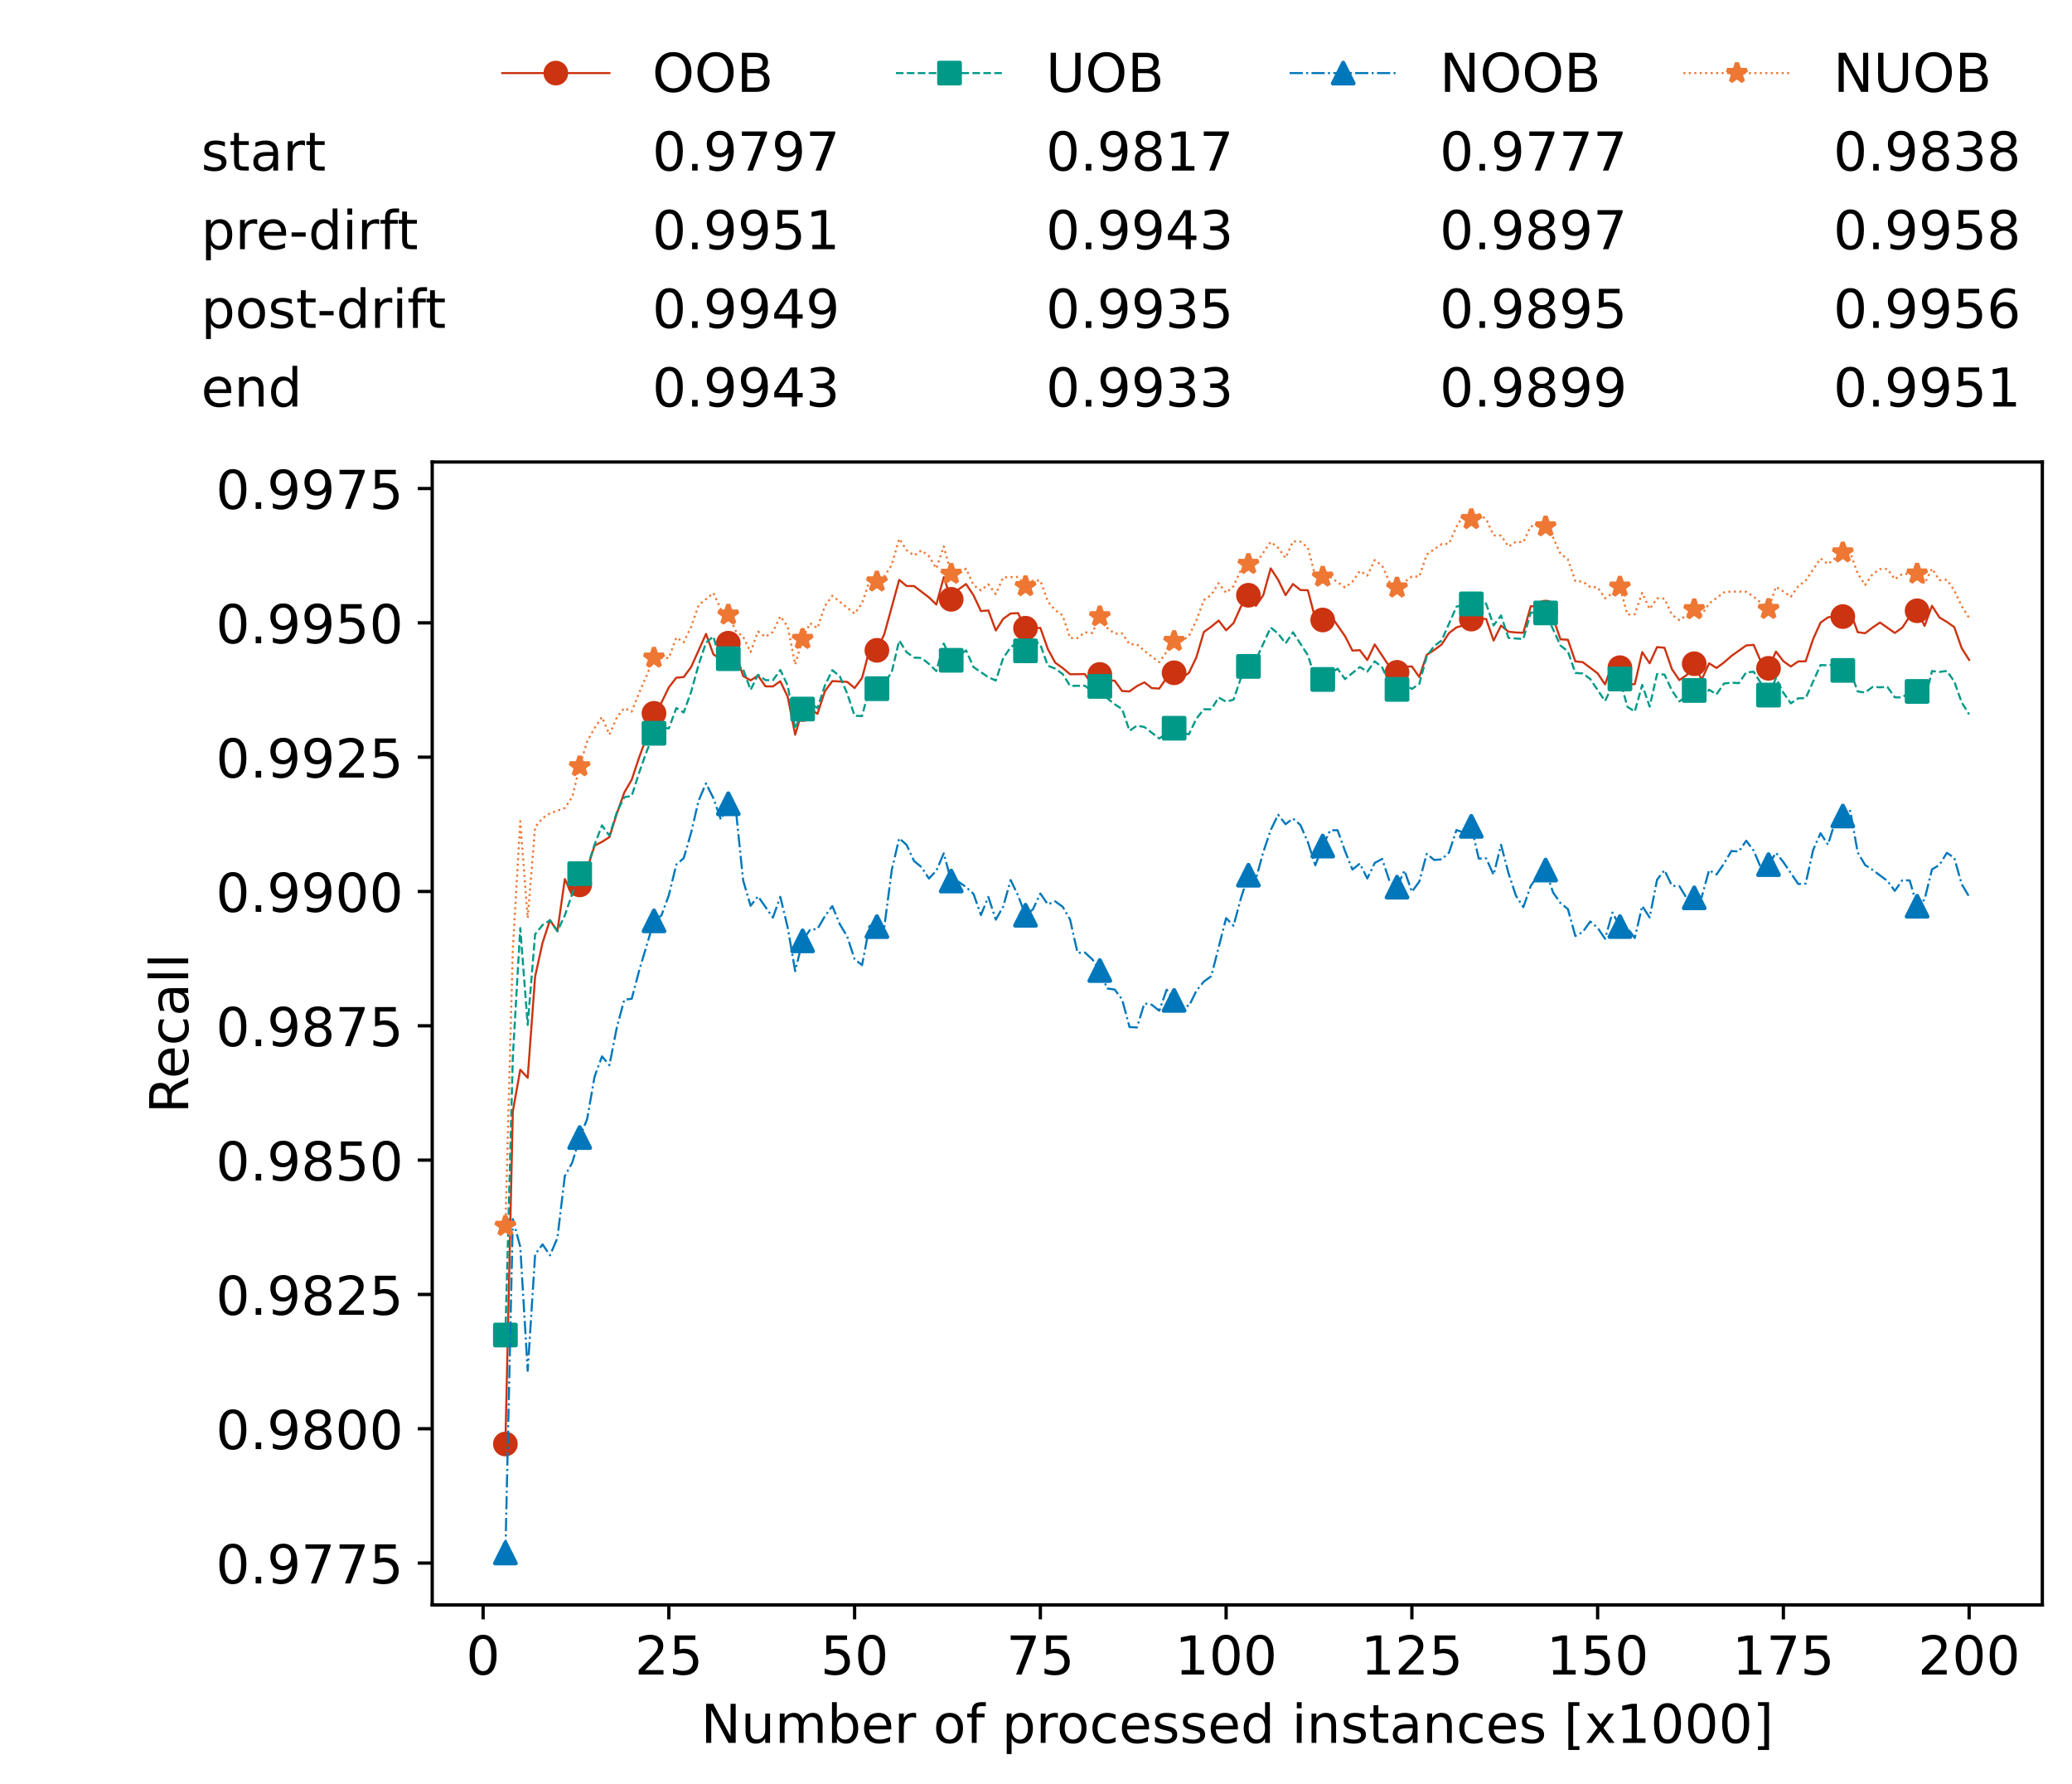 <?xml version="1.0" encoding="utf-8" standalone="no"?>
<!DOCTYPE svg PUBLIC "-//W3C//DTD SVG 1.1//EN"
  "http://www.w3.org/Graphics/SVG/1.1/DTD/svg11.dtd">
<!-- Created with matplotlib (https://matplotlib.org/) -->
<svg height="432.615pt" version="1.1" viewBox="0 0 502.65 432.615" width="502.65pt" xmlns="http://www.w3.org/2000/svg" xmlns:xlink="http://www.w3.org/1999/xlink">
 <defs>
  <style type="text/css">*{stroke-linecap:butt;stroke-linejoin:round;}</style>
 </defs>
 <g id="figure_1">
  <g id="patch_1">
   <path d="M 0 432.615 
L 502.65 432.615 
L 502.65 0 
L 0 0 
z
" style="fill:#ffffff;"/>
  </g>
  <g id="axes_1">
   <g id="patch_2">
    <path d="M 104.85 389.252 
L 495.45 389.252 
L 495.45 112.052 
L 104.85 112.052 
z
" style="fill:#ffffff;"/>
   </g>
   <g id="matplotlib.axis_1">
    <g id="xtick_1">
     <g id="line2d_1">
      <defs>
       <path d="M 0 0 
L 0 3.5 
" id="m0fbb791b68" style="stroke:#000000;stroke-width:0.8;"/>
      </defs>
      <g>
       <use style="stroke:#000000;stroke-width:0.8;" x="117.197" xlink:href="#m0fbb791b68" y="389.252"/>
      </g>
     </g>
     <g id="text_1">
      <!-- 0 -->
      <g transform="translate(113.061 406.13)scale(0.13 -0.13)">
       <defs>
        <path d="M 31.781 66.406 
Q 24.172 66.406 20.328 58.906 
Q 16.5 51.422 16.5 36.375 
Q 16.5 21.391 20.328 13.891 
Q 24.172 6.391 31.781 6.391 
Q 39.453 6.391 43.281 13.891 
Q 47.125 21.391 47.125 36.375 
Q 47.125 51.422 43.281 58.906 
Q 39.453 66.406 31.781 66.406 
z
M 31.781 74.219 
Q 44.047 74.219 50.516 64.516 
Q 56.984 54.828 56.984 36.375 
Q 56.984 17.969 50.516 8.266 
Q 44.047 -1.422 31.781 -1.422 
Q 19.531 -1.422 13.062 8.266 
Q 6.594 17.969 6.594 36.375 
Q 6.594 54.828 13.062 64.516 
Q 19.531 74.219 31.781 74.219 
z
" id="DejaVuSans-48"/>
       </defs>
       <use xlink:href="#DejaVuSans-48"/>
      </g>
     </g>
    </g>
    <g id="xtick_2">
     <g id="line2d_2">
      <g>
       <use style="stroke:#000000;stroke-width:0.8;" x="162.259" xlink:href="#m0fbb791b68" y="389.252"/>
      </g>
     </g>
     <g id="text_2">
      <!-- 25 -->
      <g transform="translate(153.988 406.13)scale(0.13 -0.13)">
       <defs>
        <path d="M 19.188 8.297 
L 53.609 8.297 
L 53.609 0 
L 7.328 0 
L 7.328 8.297 
Q 12.938 14.109 22.625 23.891 
Q 32.328 33.688 34.812 36.531 
Q 39.547 41.844 41.422 45.531 
Q 43.312 49.219 43.312 52.781 
Q 43.312 58.594 39.234 62.25 
Q 35.156 65.922 28.609 65.922 
Q 23.969 65.922 18.812 64.312 
Q 13.672 62.703 7.812 59.422 
L 7.812 69.391 
Q 13.766 71.781 18.938 73 
Q 24.125 74.219 28.422 74.219 
Q 39.75 74.219 46.484 68.547 
Q 53.219 62.891 53.219 53.422 
Q 53.219 48.922 51.531 44.891 
Q 49.859 40.875 45.406 35.406 
Q 44.188 33.984 37.641 27.219 
Q 31.109 20.453 19.188 8.297 
z
" id="DejaVuSans-50"/>
        <path d="M 10.797 72.906 
L 49.516 72.906 
L 49.516 64.594 
L 19.828 64.594 
L 19.828 46.734 
Q 21.969 47.469 24.109 47.828 
Q 26.266 48.188 28.422 48.188 
Q 40.625 48.188 47.75 41.5 
Q 54.891 34.812 54.891 23.391 
Q 54.891 11.625 47.562 5.094 
Q 40.234 -1.422 26.906 -1.422 
Q 22.312 -1.422 17.547 -0.641 
Q 12.797 0.141 7.719 1.703 
L 7.719 11.625 
Q 12.109 9.234 16.797 8.062 
Q 21.484 6.891 26.703 6.891 
Q 35.156 6.891 40.078 11.328 
Q 45.016 15.766 45.016 23.391 
Q 45.016 31 40.078 35.438 
Q 35.156 39.891 26.703 39.891 
Q 22.75 39.891 18.812 39.016 
Q 14.891 38.141 10.797 36.281 
z
" id="DejaVuSans-53"/>
       </defs>
       <use xlink:href="#DejaVuSans-50"/>
       <use x="63.623" xlink:href="#DejaVuSans-53"/>
      </g>
     </g>
    </g>
    <g id="xtick_3">
     <g id="line2d_3">
      <g>
       <use style="stroke:#000000;stroke-width:0.8;" x="207.322" xlink:href="#m0fbb791b68" y="389.252"/>
      </g>
     </g>
     <g id="text_3">
      <!-- 50 -->
      <g transform="translate(199.05 406.13)scale(0.13 -0.13)">
       <use xlink:href="#DejaVuSans-53"/>
       <use x="63.623" xlink:href="#DejaVuSans-48"/>
      </g>
     </g>
    </g>
    <g id="xtick_4">
     <g id="line2d_4">
      <g>
       <use style="stroke:#000000;stroke-width:0.8;" x="252.384" xlink:href="#m0fbb791b68" y="389.252"/>
      </g>
     </g>
     <g id="text_4">
      <!-- 75 -->
      <g transform="translate(244.113 406.13)scale(0.13 -0.13)">
       <defs>
        <path d="M 8.203 72.906 
L 55.078 72.906 
L 55.078 68.703 
L 28.609 0 
L 18.312 0 
L 43.219 64.594 
L 8.203 64.594 
z
" id="DejaVuSans-55"/>
       </defs>
       <use xlink:href="#DejaVuSans-55"/>
       <use x="63.623" xlink:href="#DejaVuSans-53"/>
      </g>
     </g>
    </g>
    <g id="xtick_5">
     <g id="line2d_5">
      <g>
       <use style="stroke:#000000;stroke-width:0.8;" x="297.446" xlink:href="#m0fbb791b68" y="389.252"/>
      </g>
     </g>
     <g id="text_5">
      <!-- 100 -->
      <g transform="translate(285.039 406.13)scale(0.13 -0.13)">
       <defs>
        <path d="M 12.406 8.297 
L 28.516 8.297 
L 28.516 63.922 
L 10.984 60.406 
L 10.984 69.391 
L 28.422 72.906 
L 38.281 72.906 
L 38.281 8.297 
L 54.391 8.297 
L 54.391 0 
L 12.406 0 
z
" id="DejaVuSans-49"/>
       </defs>
       <use xlink:href="#DejaVuSans-49"/>
       <use x="63.623" xlink:href="#DejaVuSans-48"/>
       <use x="127.246" xlink:href="#DejaVuSans-48"/>
      </g>
     </g>
    </g>
    <g id="xtick_6">
     <g id="line2d_6">
      <g>
       <use style="stroke:#000000;stroke-width:0.8;" x="342.509" xlink:href="#m0fbb791b68" y="389.252"/>
      </g>
     </g>
     <g id="text_6">
      <!-- 125 -->
      <g transform="translate(330.102 406.13)scale(0.13 -0.13)">
       <use xlink:href="#DejaVuSans-49"/>
       <use x="63.623" xlink:href="#DejaVuSans-50"/>
       <use x="127.246" xlink:href="#DejaVuSans-53"/>
      </g>
     </g>
    </g>
    <g id="xtick_7">
     <g id="line2d_7">
      <g>
       <use style="stroke:#000000;stroke-width:0.8;" x="387.571" xlink:href="#m0fbb791b68" y="389.252"/>
      </g>
     </g>
     <g id="text_7">
      <!-- 150 -->
      <g transform="translate(375.164 406.13)scale(0.13 -0.13)">
       <use xlink:href="#DejaVuSans-49"/>
       <use x="63.623" xlink:href="#DejaVuSans-53"/>
       <use x="127.246" xlink:href="#DejaVuSans-48"/>
      </g>
     </g>
    </g>
    <g id="xtick_8">
     <g id="line2d_8">
      <g>
       <use style="stroke:#000000;stroke-width:0.8;" x="432.633" xlink:href="#m0fbb791b68" y="389.252"/>
      </g>
     </g>
     <g id="text_8">
      <!-- 175 -->
      <g transform="translate(420.226 406.13)scale(0.13 -0.13)">
       <use xlink:href="#DejaVuSans-49"/>
       <use x="63.623" xlink:href="#DejaVuSans-55"/>
       <use x="127.246" xlink:href="#DejaVuSans-53"/>
      </g>
     </g>
    </g>
    <g id="xtick_9">
     <g id="line2d_9">
      <g>
       <use style="stroke:#000000;stroke-width:0.8;" x="477.695" xlink:href="#m0fbb791b68" y="389.252"/>
      </g>
     </g>
     <g id="text_9">
      <!-- 200 -->
      <g transform="translate(465.289 406.13)scale(0.13 -0.13)">
       <use xlink:href="#DejaVuSans-50"/>
       <use x="63.623" xlink:href="#DejaVuSans-48"/>
       <use x="127.246" xlink:href="#DejaVuSans-48"/>
      </g>
     </g>
    </g>
    <g id="text_10">
     <!-- Number of processed instances [x1000] -->
     <g transform="translate(170.025 422.711)scale(0.13 -0.13)">
      <defs>
       <path d="M 9.812 72.906 
L 23.094 72.906 
L 55.422 11.922 
L 55.422 72.906 
L 64.984 72.906 
L 64.984 0 
L 51.703 0 
L 19.391 60.984 
L 19.391 0 
L 9.812 0 
z
" id="DejaVuSans-78"/>
       <path d="M 8.5 21.578 
L 8.5 54.688 
L 17.484 54.688 
L 17.484 21.922 
Q 17.484 14.156 20.5 10.266 
Q 23.531 6.391 29.594 6.391 
Q 36.859 6.391 41.078 11.031 
Q 45.312 15.672 45.312 23.688 
L 45.312 54.688 
L 54.297 54.688 
L 54.297 0 
L 45.312 0 
L 45.312 8.406 
Q 42.047 3.422 37.719 1 
Q 33.406 -1.422 27.688 -1.422 
Q 18.266 -1.422 13.375 4.438 
Q 8.5 10.297 8.5 21.578 
z
M 31.109 56 
z
" id="DejaVuSans-117"/>
       <path d="M 52 44.188 
Q 55.375 50.25 60.062 53.125 
Q 64.75 56 71.094 56 
Q 79.641 56 84.281 50.016 
Q 88.922 44.047 88.922 33.016 
L 88.922 0 
L 79.891 0 
L 79.891 32.719 
Q 79.891 40.578 77.094 44.375 
Q 74.312 48.188 68.609 48.188 
Q 61.625 48.188 57.562 43.547 
Q 53.516 38.922 53.516 30.906 
L 53.516 0 
L 44.484 0 
L 44.484 32.719 
Q 44.484 40.625 41.703 44.406 
Q 38.922 48.188 33.109 48.188 
Q 26.219 48.188 22.156 43.531 
Q 18.109 38.875 18.109 30.906 
L 18.109 0 
L 9.078 0 
L 9.078 54.688 
L 18.109 54.688 
L 18.109 46.188 
Q 21.188 51.219 25.484 53.609 
Q 29.781 56 35.688 56 
Q 41.656 56 45.828 52.969 
Q 50 49.953 52 44.188 
z
" id="DejaVuSans-109"/>
       <path d="M 48.688 27.297 
Q 48.688 37.203 44.609 42.844 
Q 40.531 48.484 33.406 48.484 
Q 26.266 48.484 22.188 42.844 
Q 18.109 37.203 18.109 27.297 
Q 18.109 17.391 22.188 11.75 
Q 26.266 6.109 33.406 6.109 
Q 40.531 6.109 44.609 11.75 
Q 48.688 17.391 48.688 27.297 
z
M 18.109 46.391 
Q 20.953 51.266 25.266 53.625 
Q 29.594 56 35.594 56 
Q 45.562 56 51.781 48.094 
Q 58.016 40.188 58.016 27.297 
Q 58.016 14.406 51.781 6.484 
Q 45.562 -1.422 35.594 -1.422 
Q 29.594 -1.422 25.266 0.953 
Q 20.953 3.328 18.109 8.203 
L 18.109 0 
L 9.078 0 
L 9.078 75.984 
L 18.109 75.984 
z
" id="DejaVuSans-98"/>
       <path d="M 56.203 29.594 
L 56.203 25.203 
L 14.891 25.203 
Q 15.484 15.922 20.484 11.062 
Q 25.484 6.203 34.422 6.203 
Q 39.594 6.203 44.453 7.469 
Q 49.312 8.734 54.109 11.281 
L 54.109 2.781 
Q 49.266 0.734 44.188 -0.344 
Q 39.109 -1.422 33.891 -1.422 
Q 20.797 -1.422 13.156 6.188 
Q 5.516 13.812 5.516 26.812 
Q 5.516 40.234 12.766 48.109 
Q 20.016 56 32.328 56 
Q 43.359 56 49.781 48.891 
Q 56.203 41.797 56.203 29.594 
z
M 47.219 32.234 
Q 47.125 39.594 43.094 43.984 
Q 39.062 48.391 32.422 48.391 
Q 24.906 48.391 20.391 44.141 
Q 15.875 39.891 15.188 32.172 
z
" id="DejaVuSans-101"/>
       <path d="M 41.109 46.297 
Q 39.594 47.172 37.812 47.578 
Q 36.031 48 33.891 48 
Q 26.266 48 22.188 43.047 
Q 18.109 38.094 18.109 28.812 
L 18.109 0 
L 9.078 0 
L 9.078 54.688 
L 18.109 54.688 
L 18.109 46.188 
Q 20.953 51.172 25.484 53.578 
Q 30.031 56 36.531 56 
Q 37.453 56 38.578 55.875 
Q 39.703 55.766 41.062 55.516 
z
" id="DejaVuSans-114"/>
       <path id="DejaVuSans-32"/>
       <path d="M 30.609 48.391 
Q 23.391 48.391 19.188 42.75 
Q 14.984 37.109 14.984 27.297 
Q 14.984 17.484 19.156 11.844 
Q 23.344 6.203 30.609 6.203 
Q 37.797 6.203 41.984 11.859 
Q 46.188 17.531 46.188 27.297 
Q 46.188 37.016 41.984 42.703 
Q 37.797 48.391 30.609 48.391 
z
M 30.609 56 
Q 42.328 56 49.016 48.375 
Q 55.719 40.766 55.719 27.297 
Q 55.719 13.875 49.016 6.219 
Q 42.328 -1.422 30.609 -1.422 
Q 18.844 -1.422 12.172 6.219 
Q 5.516 13.875 5.516 27.297 
Q 5.516 40.766 12.172 48.375 
Q 18.844 56 30.609 56 
z
" id="DejaVuSans-111"/>
       <path d="M 37.109 75.984 
L 37.109 68.5 
L 28.516 68.5 
Q 23.688 68.5 21.797 66.547 
Q 19.922 64.594 19.922 59.516 
L 19.922 54.688 
L 34.719 54.688 
L 34.719 47.703 
L 19.922 47.703 
L 19.922 0 
L 10.891 0 
L 10.891 47.703 
L 2.297 47.703 
L 2.297 54.688 
L 10.891 54.688 
L 10.891 58.5 
Q 10.891 67.625 15.141 71.797 
Q 19.391 75.984 28.609 75.984 
z
" id="DejaVuSans-102"/>
       <path d="M 18.109 8.203 
L 18.109 -20.797 
L 9.078 -20.797 
L 9.078 54.688 
L 18.109 54.688 
L 18.109 46.391 
Q 20.953 51.266 25.266 53.625 
Q 29.594 56 35.594 56 
Q 45.562 56 51.781 48.094 
Q 58.016 40.188 58.016 27.297 
Q 58.016 14.406 51.781 6.484 
Q 45.562 -1.422 35.594 -1.422 
Q 29.594 -1.422 25.266 0.953 
Q 20.953 3.328 18.109 8.203 
z
M 48.688 27.297 
Q 48.688 37.203 44.609 42.844 
Q 40.531 48.484 33.406 48.484 
Q 26.266 48.484 22.188 42.844 
Q 18.109 37.203 18.109 27.297 
Q 18.109 17.391 22.188 11.75 
Q 26.266 6.109 33.406 6.109 
Q 40.531 6.109 44.609 11.75 
Q 48.688 17.391 48.688 27.297 
z
" id="DejaVuSans-112"/>
       <path d="M 48.781 52.594 
L 48.781 44.188 
Q 44.969 46.297 41.141 47.344 
Q 37.312 48.391 33.406 48.391 
Q 24.656 48.391 19.812 42.844 
Q 14.984 37.312 14.984 27.297 
Q 14.984 17.281 19.812 11.734 
Q 24.656 6.203 33.406 6.203 
Q 37.312 6.203 41.141 7.25 
Q 44.969 8.297 48.781 10.406 
L 48.781 2.094 
Q 45.016 0.344 40.984 -0.531 
Q 36.969 -1.422 32.422 -1.422 
Q 20.062 -1.422 12.781 6.344 
Q 5.516 14.109 5.516 27.297 
Q 5.516 40.672 12.859 48.328 
Q 20.219 56 33.016 56 
Q 37.156 56 41.109 55.141 
Q 45.062 54.297 48.781 52.594 
z
" id="DejaVuSans-99"/>
       <path d="M 44.281 53.078 
L 44.281 44.578 
Q 40.484 46.531 36.375 47.5 
Q 32.281 48.484 27.875 48.484 
Q 21.188 48.484 17.844 46.438 
Q 14.5 44.391 14.5 40.281 
Q 14.5 37.156 16.891 35.375 
Q 19.281 33.594 26.516 31.984 
L 29.594 31.297 
Q 39.156 29.25 43.188 25.516 
Q 47.219 21.781 47.219 15.094 
Q 47.219 7.469 41.188 3.016 
Q 35.156 -1.422 24.609 -1.422 
Q 20.219 -1.422 15.453 -0.562 
Q 10.688 0.297 5.422 2 
L 5.422 11.281 
Q 10.406 8.688 15.234 7.391 
Q 20.062 6.109 24.812 6.109 
Q 31.156 6.109 34.562 8.281 
Q 37.984 10.453 37.984 14.406 
Q 37.984 18.062 35.516 20.016 
Q 33.062 21.969 24.703 23.781 
L 21.578 24.516 
Q 13.234 26.266 9.516 29.906 
Q 5.812 33.547 5.812 39.891 
Q 5.812 47.609 11.281 51.797 
Q 16.75 56 26.812 56 
Q 31.781 56 36.172 55.266 
Q 40.578 54.547 44.281 53.078 
z
" id="DejaVuSans-115"/>
       <path d="M 45.406 46.391 
L 45.406 75.984 
L 54.391 75.984 
L 54.391 0 
L 45.406 0 
L 45.406 8.203 
Q 42.578 3.328 38.25 0.953 
Q 33.938 -1.422 27.875 -1.422 
Q 17.969 -1.422 11.734 6.484 
Q 5.516 14.406 5.516 27.297 
Q 5.516 40.188 11.734 48.094 
Q 17.969 56 27.875 56 
Q 33.938 56 38.25 53.625 
Q 42.578 51.266 45.406 46.391 
z
M 14.797 27.297 
Q 14.797 17.391 18.875 11.75 
Q 22.953 6.109 30.078 6.109 
Q 37.203 6.109 41.297 11.75 
Q 45.406 17.391 45.406 27.297 
Q 45.406 37.203 41.297 42.844 
Q 37.203 48.484 30.078 48.484 
Q 22.953 48.484 18.875 42.844 
Q 14.797 37.203 14.797 27.297 
z
" id="DejaVuSans-100"/>
       <path d="M 9.422 54.688 
L 18.406 54.688 
L 18.406 0 
L 9.422 0 
z
M 9.422 75.984 
L 18.406 75.984 
L 18.406 64.594 
L 9.422 64.594 
z
" id="DejaVuSans-105"/>
       <path d="M 54.891 33.016 
L 54.891 0 
L 45.906 0 
L 45.906 32.719 
Q 45.906 40.484 42.875 44.328 
Q 39.844 48.188 33.797 48.188 
Q 26.516 48.188 22.312 43.547 
Q 18.109 38.922 18.109 30.906 
L 18.109 0 
L 9.078 0 
L 9.078 54.688 
L 18.109 54.688 
L 18.109 46.188 
Q 21.344 51.125 25.703 53.562 
Q 30.078 56 35.797 56 
Q 45.219 56 50.047 50.172 
Q 54.891 44.344 54.891 33.016 
z
" id="DejaVuSans-110"/>
       <path d="M 18.312 70.219 
L 18.312 54.688 
L 36.812 54.688 
L 36.812 47.703 
L 18.312 47.703 
L 18.312 18.016 
Q 18.312 11.328 20.141 9.422 
Q 21.969 7.516 27.594 7.516 
L 36.812 7.516 
L 36.812 0 
L 27.594 0 
Q 17.188 0 13.234 3.875 
Q 9.281 7.766 9.281 18.016 
L 9.281 47.703 
L 2.688 47.703 
L 2.688 54.688 
L 9.281 54.688 
L 9.281 70.219 
z
" id="DejaVuSans-116"/>
       <path d="M 34.281 27.484 
Q 23.391 27.484 19.188 25 
Q 14.984 22.516 14.984 16.5 
Q 14.984 11.719 18.141 8.906 
Q 21.297 6.109 26.703 6.109 
Q 34.188 6.109 38.703 11.406 
Q 43.219 16.703 43.219 25.484 
L 43.219 27.484 
z
M 52.203 31.203 
L 52.203 0 
L 43.219 0 
L 43.219 8.297 
Q 40.141 3.328 35.547 0.953 
Q 30.953 -1.422 24.312 -1.422 
Q 15.922 -1.422 10.953 3.297 
Q 6 8.016 6 15.922 
Q 6 25.141 12.172 29.828 
Q 18.359 34.516 30.609 34.516 
L 43.219 34.516 
L 43.219 35.406 
Q 43.219 41.609 39.141 45 
Q 35.062 48.391 27.688 48.391 
Q 23 48.391 18.547 47.266 
Q 14.109 46.141 10.016 43.891 
L 10.016 52.203 
Q 14.938 54.109 19.578 55.047 
Q 24.219 56 28.609 56 
Q 40.484 56 46.344 49.844 
Q 52.203 43.703 52.203 31.203 
z
" id="DejaVuSans-97"/>
       <path d="M 8.594 75.984 
L 29.297 75.984 
L 29.297 69 
L 17.578 69 
L 17.578 -6.203 
L 29.297 -6.203 
L 29.297 -13.188 
L 8.594 -13.188 
z
" id="DejaVuSans-91"/>
       <path d="M 54.891 54.688 
L 35.109 28.078 
L 55.906 0 
L 45.312 0 
L 29.391 21.484 
L 13.484 0 
L 2.875 0 
L 24.125 28.609 
L 4.688 54.688 
L 15.281 54.688 
L 29.781 35.203 
L 44.281 54.688 
z
" id="DejaVuSans-120"/>
       <path d="M 30.422 75.984 
L 30.422 -13.188 
L 9.719 -13.188 
L 9.719 -6.203 
L 21.391 -6.203 
L 21.391 69 
L 9.719 69 
L 9.719 75.984 
z
" id="DejaVuSans-93"/>
      </defs>
      <use xlink:href="#DejaVuSans-78"/>
      <use x="74.805" xlink:href="#DejaVuSans-117"/>
      <use x="138.184" xlink:href="#DejaVuSans-109"/>
      <use x="235.596" xlink:href="#DejaVuSans-98"/>
      <use x="299.072" xlink:href="#DejaVuSans-101"/>
      <use x="360.596" xlink:href="#DejaVuSans-114"/>
      <use x="401.709" xlink:href="#DejaVuSans-32"/>
      <use x="433.496" xlink:href="#DejaVuSans-111"/>
      <use x="494.678" xlink:href="#DejaVuSans-102"/>
      <use x="529.883" xlink:href="#DejaVuSans-32"/>
      <use x="561.67" xlink:href="#DejaVuSans-112"/>
      <use x="625.146" xlink:href="#DejaVuSans-114"/>
      <use x="664.01" xlink:href="#DejaVuSans-111"/>
      <use x="725.191" xlink:href="#DejaVuSans-99"/>
      <use x="780.172" xlink:href="#DejaVuSans-101"/>
      <use x="841.695" xlink:href="#DejaVuSans-115"/>
      <use x="893.795" xlink:href="#DejaVuSans-115"/>
      <use x="945.895" xlink:href="#DejaVuSans-101"/>
      <use x="1007.418" xlink:href="#DejaVuSans-100"/>
      <use x="1070.895" xlink:href="#DejaVuSans-32"/>
      <use x="1102.682" xlink:href="#DejaVuSans-105"/>
      <use x="1130.465" xlink:href="#DejaVuSans-110"/>
      <use x="1193.844" xlink:href="#DejaVuSans-115"/>
      <use x="1245.943" xlink:href="#DejaVuSans-116"/>
      <use x="1285.152" xlink:href="#DejaVuSans-97"/>
      <use x="1346.432" xlink:href="#DejaVuSans-110"/>
      <use x="1409.811" xlink:href="#DejaVuSans-99"/>
      <use x="1464.791" xlink:href="#DejaVuSans-101"/>
      <use x="1526.314" xlink:href="#DejaVuSans-115"/>
      <use x="1578.414" xlink:href="#DejaVuSans-32"/>
      <use x="1610.201" xlink:href="#DejaVuSans-91"/>
      <use x="1649.215" xlink:href="#DejaVuSans-120"/>
      <use x="1708.395" xlink:href="#DejaVuSans-49"/>
      <use x="1772.018" xlink:href="#DejaVuSans-48"/>
      <use x="1835.641" xlink:href="#DejaVuSans-48"/>
      <use x="1899.264" xlink:href="#DejaVuSans-48"/>
      <use x="1962.887" xlink:href="#DejaVuSans-93"/>
     </g>
    </g>
   </g>
   <g id="matplotlib.axis_2">
    <g id="ytick_1">
     <g id="line2d_10">
      <defs>
       <path d="M 0 0 
L -3.5 0 
" id="m0fa29a39e5" style="stroke:#000000;stroke-width:0.8;"/>
      </defs>
      <g>
       <use style="stroke:#000000;stroke-width:0.8;" x="104.85" xlink:href="#m0fa29a39e5" y="379.097"/>
      </g>
     </g>
     <g id="text_11">
      <!-- 0.9775 -->
      <g transform="translate(52.362 384.036)scale(0.13 -0.13)">
       <defs>
        <path d="M 10.688 12.406 
L 21 12.406 
L 21 0 
L 10.688 0 
z
" id="DejaVuSans-46"/>
        <path d="M 10.984 1.516 
L 10.984 10.5 
Q 14.703 8.734 18.5 7.812 
Q 22.312 6.891 25.984 6.891 
Q 35.75 6.891 40.891 13.453 
Q 46.047 20.016 46.781 33.406 
Q 43.953 29.203 39.594 26.953 
Q 35.25 24.703 29.984 24.703 
Q 19.047 24.703 12.672 31.312 
Q 6.297 37.938 6.297 49.422 
Q 6.297 60.641 12.938 67.422 
Q 19.578 74.219 30.609 74.219 
Q 43.266 74.219 49.922 64.516 
Q 56.594 54.828 56.594 36.375 
Q 56.594 19.141 48.406 8.859 
Q 40.234 -1.422 26.422 -1.422 
Q 22.703 -1.422 18.891 -0.688 
Q 15.094 0.047 10.984 1.516 
z
M 30.609 32.422 
Q 37.25 32.422 41.125 36.953 
Q 45.016 41.5 45.016 49.422 
Q 45.016 57.281 41.125 61.844 
Q 37.25 66.406 30.609 66.406 
Q 23.969 66.406 20.094 61.844 
Q 16.219 57.281 16.219 49.422 
Q 16.219 41.5 20.094 36.953 
Q 23.969 32.422 30.609 32.422 
z
" id="DejaVuSans-57"/>
       </defs>
       <use xlink:href="#DejaVuSans-48"/>
       <use x="63.623" xlink:href="#DejaVuSans-46"/>
       <use x="95.41" xlink:href="#DejaVuSans-57"/>
       <use x="159.033" xlink:href="#DejaVuSans-55"/>
       <use x="222.656" xlink:href="#DejaVuSans-55"/>
       <use x="286.279" xlink:href="#DejaVuSans-53"/>
      </g>
     </g>
    </g>
    <g id="ytick_2">
     <g id="line2d_11">
      <g>
       <use style="stroke:#000000;stroke-width:0.8;" x="104.85" xlink:href="#m0fa29a39e5" y="346.52"/>
      </g>
     </g>
     <g id="text_12">
      <!-- 0.9800 -->
      <g transform="translate(52.362 351.459)scale(0.13 -0.13)">
       <defs>
        <path d="M 31.781 34.625 
Q 24.75 34.625 20.719 30.859 
Q 16.703 27.094 16.703 20.516 
Q 16.703 13.922 20.719 10.156 
Q 24.75 6.391 31.781 6.391 
Q 38.812 6.391 42.859 10.172 
Q 46.922 13.969 46.922 20.516 
Q 46.922 27.094 42.891 30.859 
Q 38.875 34.625 31.781 34.625 
z
M 21.922 38.812 
Q 15.578 40.375 12.031 44.719 
Q 8.5 49.078 8.5 55.328 
Q 8.5 64.062 14.719 69.141 
Q 20.953 74.219 31.781 74.219 
Q 42.672 74.219 48.875 69.141 
Q 55.078 64.062 55.078 55.328 
Q 55.078 49.078 51.531 44.719 
Q 48 40.375 41.703 38.812 
Q 48.828 37.156 52.797 32.312 
Q 56.781 27.484 56.781 20.516 
Q 56.781 9.906 50.312 4.234 
Q 43.844 -1.422 31.781 -1.422 
Q 19.734 -1.422 13.25 4.234 
Q 6.781 9.906 6.781 20.516 
Q 6.781 27.484 10.781 32.312 
Q 14.797 37.156 21.922 38.812 
z
M 18.312 54.391 
Q 18.312 48.734 21.844 45.562 
Q 25.391 42.391 31.781 42.391 
Q 38.141 42.391 41.719 45.562 
Q 45.312 48.734 45.312 54.391 
Q 45.312 60.062 41.719 63.234 
Q 38.141 66.406 31.781 66.406 
Q 25.391 66.406 21.844 63.234 
Q 18.312 60.062 18.312 54.391 
z
" id="DejaVuSans-56"/>
       </defs>
       <use xlink:href="#DejaVuSans-48"/>
       <use x="63.623" xlink:href="#DejaVuSans-46"/>
       <use x="95.41" xlink:href="#DejaVuSans-57"/>
       <use x="159.033" xlink:href="#DejaVuSans-56"/>
       <use x="222.656" xlink:href="#DejaVuSans-48"/>
       <use x="286.279" xlink:href="#DejaVuSans-48"/>
      </g>
     </g>
    </g>
    <g id="ytick_3">
     <g id="line2d_12">
      <g>
       <use style="stroke:#000000;stroke-width:0.8;" x="104.85" xlink:href="#m0fa29a39e5" y="313.944"/>
      </g>
     </g>
     <g id="text_13">
      <!-- 0.9825 -->
      <g transform="translate(52.362 318.883)scale(0.13 -0.13)">
       <use xlink:href="#DejaVuSans-48"/>
       <use x="63.623" xlink:href="#DejaVuSans-46"/>
       <use x="95.41" xlink:href="#DejaVuSans-57"/>
       <use x="159.033" xlink:href="#DejaVuSans-56"/>
       <use x="222.656" xlink:href="#DejaVuSans-50"/>
       <use x="286.279" xlink:href="#DejaVuSans-53"/>
      </g>
     </g>
    </g>
    <g id="ytick_4">
     <g id="line2d_13">
      <g>
       <use style="stroke:#000000;stroke-width:0.8;" x="104.85" xlink:href="#m0fa29a39e5" y="281.368"/>
      </g>
     </g>
     <g id="text_14">
      <!-- 0.9850 -->
      <g transform="translate(52.362 286.307)scale(0.13 -0.13)">
       <use xlink:href="#DejaVuSans-48"/>
       <use x="63.623" xlink:href="#DejaVuSans-46"/>
       <use x="95.41" xlink:href="#DejaVuSans-57"/>
       <use x="159.033" xlink:href="#DejaVuSans-56"/>
       <use x="222.656" xlink:href="#DejaVuSans-53"/>
       <use x="286.279" xlink:href="#DejaVuSans-48"/>
      </g>
     </g>
    </g>
    <g id="ytick_5">
     <g id="line2d_14">
      <g>
       <use style="stroke:#000000;stroke-width:0.8;" x="104.85" xlink:href="#m0fa29a39e5" y="248.791"/>
      </g>
     </g>
     <g id="text_15">
      <!-- 0.9875 -->
      <g transform="translate(52.362 253.73)scale(0.13 -0.13)">
       <use xlink:href="#DejaVuSans-48"/>
       <use x="63.623" xlink:href="#DejaVuSans-46"/>
       <use x="95.41" xlink:href="#DejaVuSans-57"/>
       <use x="159.033" xlink:href="#DejaVuSans-56"/>
       <use x="222.656" xlink:href="#DejaVuSans-55"/>
       <use x="286.279" xlink:href="#DejaVuSans-53"/>
      </g>
     </g>
    </g>
    <g id="ytick_6">
     <g id="line2d_15">
      <g>
       <use style="stroke:#000000;stroke-width:0.8;" x="104.85" xlink:href="#m0fa29a39e5" y="216.215"/>
      </g>
     </g>
     <g id="text_16">
      <!-- 0.9900 -->
      <g transform="translate(52.362 221.154)scale(0.13 -0.13)">
       <use xlink:href="#DejaVuSans-48"/>
       <use x="63.623" xlink:href="#DejaVuSans-46"/>
       <use x="95.41" xlink:href="#DejaVuSans-57"/>
       <use x="159.033" xlink:href="#DejaVuSans-57"/>
       <use x="222.656" xlink:href="#DejaVuSans-48"/>
       <use x="286.279" xlink:href="#DejaVuSans-48"/>
      </g>
     </g>
    </g>
    <g id="ytick_7">
     <g id="line2d_16">
      <g>
       <use style="stroke:#000000;stroke-width:0.8;" x="104.85" xlink:href="#m0fa29a39e5" y="183.639"/>
      </g>
     </g>
     <g id="text_17">
      <!-- 0.9925 -->
      <g transform="translate(52.362 188.578)scale(0.13 -0.13)">
       <use xlink:href="#DejaVuSans-48"/>
       <use x="63.623" xlink:href="#DejaVuSans-46"/>
       <use x="95.41" xlink:href="#DejaVuSans-57"/>
       <use x="159.033" xlink:href="#DejaVuSans-57"/>
       <use x="222.656" xlink:href="#DejaVuSans-50"/>
       <use x="286.279" xlink:href="#DejaVuSans-53"/>
      </g>
     </g>
    </g>
    <g id="ytick_8">
     <g id="line2d_17">
      <g>
       <use style="stroke:#000000;stroke-width:0.8;" x="104.85" xlink:href="#m0fa29a39e5" y="151.062"/>
      </g>
     </g>
     <g id="text_18">
      <!-- 0.9950 -->
      <g transform="translate(52.362 156.001)scale(0.13 -0.13)">
       <use xlink:href="#DejaVuSans-48"/>
       <use x="63.623" xlink:href="#DejaVuSans-46"/>
       <use x="95.41" xlink:href="#DejaVuSans-57"/>
       <use x="159.033" xlink:href="#DejaVuSans-57"/>
       <use x="222.656" xlink:href="#DejaVuSans-53"/>
       <use x="286.279" xlink:href="#DejaVuSans-48"/>
      </g>
     </g>
    </g>
    <g id="ytick_9">
     <g id="line2d_18">
      <g>
       <use style="stroke:#000000;stroke-width:0.8;" x="104.85" xlink:href="#m0fa29a39e5" y="118.486"/>
      </g>
     </g>
     <g id="text_19">
      <!-- 0.9975 -->
      <g transform="translate(52.362 123.425)scale(0.13 -0.13)">
       <use xlink:href="#DejaVuSans-48"/>
       <use x="63.623" xlink:href="#DejaVuSans-46"/>
       <use x="95.41" xlink:href="#DejaVuSans-57"/>
       <use x="159.033" xlink:href="#DejaVuSans-57"/>
       <use x="222.656" xlink:href="#DejaVuSans-55"/>
       <use x="286.279" xlink:href="#DejaVuSans-53"/>
      </g>
     </g>
    </g>
    <g id="text_20">
     <!-- Recall -->
     <g transform="translate(45.659 270.044)rotate(-90)scale(0.13 -0.13)">
      <defs>
       <path d="M 44.391 34.188 
Q 47.562 33.109 50.562 29.594 
Q 53.562 26.078 56.594 19.922 
L 66.609 0 
L 56 0 
L 46.688 18.703 
Q 43.062 26.031 39.672 28.422 
Q 36.281 30.812 30.422 30.812 
L 19.672 30.812 
L 19.672 0 
L 9.812 0 
L 9.812 72.906 
L 32.078 72.906 
Q 44.578 72.906 50.734 67.672 
Q 56.891 62.453 56.891 51.906 
Q 56.891 45.016 53.688 40.469 
Q 50.484 35.938 44.391 34.188 
z
M 19.672 64.797 
L 19.672 38.922 
L 32.078 38.922 
Q 39.203 38.922 42.844 42.219 
Q 46.484 45.516 46.484 51.906 
Q 46.484 58.297 42.844 61.547 
Q 39.203 64.797 32.078 64.797 
z
" id="DejaVuSans-82"/>
       <path d="M 9.422 75.984 
L 18.406 75.984 
L 18.406 0 
L 9.422 0 
z
" id="DejaVuSans-108"/>
      </defs>
      <use xlink:href="#DejaVuSans-82"/>
      <use x="64.982" xlink:href="#DejaVuSans-101"/>
      <use x="126.506" xlink:href="#DejaVuSans-99"/>
      <use x="181.486" xlink:href="#DejaVuSans-97"/>
      <use x="242.766" xlink:href="#DejaVuSans-108"/>
      <use x="270.549" xlink:href="#DejaVuSans-108"/>
     </g>
    </g>
   </g>
   <g id="line2d_19"/>
   <g id="line2d_20"/>
   <g id="line2d_21"/>
   <g id="line2d_22"/>
   <g id="line2d_23"/>
   <g id="line2d_24">
    <path clip-path="url(#p75176ba14f)" d="M 122.605 350.221 
L 124.407 269.569 
L 126.21 259.449 
L 128.012 261.399 
L 129.815 236.852 
L 131.617 228.662 
L 133.419 223.161 
L 135.222 225.828 
L 137.024 213.206 
L 138.827 217.147 
L 140.629 214.618 
L 142.432 210.707 
L 144.234 205.101 
L 146.037 204.17 
L 147.839 203.033 
L 149.642 197.31 
L 151.444 192.208 
L 153.247 189.125 
L 155.049 183.693 
L 156.852 178.804 
L 158.654 173.006 
L 160.457 170.42 
L 162.259 166.704 
L 164.062 164.368 
L 165.864 164.207 
L 167.667 161.766 
L 171.272 153.749 
L 173.074 158.722 
L 174.877 159.849 
L 176.679 155.991 
L 178.482 158.523 
L 180.284 163.955 
L 182.087 165.01 
L 183.889 163.858 
L 185.692 166.459 
L 187.494 166.483 
L 189.297 165.23 
L 191.099 169.018 
L 192.902 178.195 
L 194.704 172.085 
L 196.507 171.951 
L 198.309 173.123 
L 200.112 167.657 
L 201.914 165.18 
L 205.519 165.378 
L 207.322 166.869 
L 209.124 164.435 
L 210.927 157.649 
L 212.729 157.728 
L 214.532 153.771 
L 218.137 140.639 
L 219.939 142.126 
L 221.742 142.141 
L 225.347 144.873 
L 227.149 146.618 
L 228.952 139.976 
L 230.754 145.357 
L 232.557 142.926 
L 234.359 141.646 
L 236.162 144.37 
L 237.964 148.203 
L 239.767 148.057 
L 241.569 152.911 
L 243.372 150.088 
L 245.174 148.793 
L 246.976 148.708 
L 248.779 152.366 
L 252.384 152.293 
L 254.186 157.393 
L 255.989 160.717 
L 257.791 162.015 
L 259.594 163.529 
L 263.199 163.482 
L 265.001 166.244 
L 266.804 163.576 
L 268.606 164.972 
L 270.409 165.096 
L 272.211 167.597 
L 274.014 167.689 
L 275.816 166.405 
L 277.619 165.493 
L 279.421 166.893 
L 281.224 166.997 
L 283.026 164.407 
L 284.829 163.174 
L 286.631 164.407 
L 288.434 163.18 
L 290.236 159.407 
L 292.039 153.288 
L 293.841 151.99 
L 295.644 150.507 
L 297.446 152.862 
L 299.249 151.117 
L 301.051 147.09 
L 302.854 144.368 
L 304.656 146.946 
L 306.459 144.342 
L 308.261 137.852 
L 310.064 140.617 
L 311.866 144.338 
L 313.669 141.646 
L 315.471 143.102 
L 317.274 143.152 
L 319.076 150.053 
L 320.879 150.368 
L 322.681 149.104 
L 326.286 154.278 
L 328.089 157.789 
L 329.891 157.691 
L 331.694 160.08 
L 333.496 156.302 
L 337.101 161.72 
L 338.904 163.068 
L 340.706 161.697 
L 342.509 161.642 
L 344.311 164.197 
L 346.114 158.819 
L 347.916 157.665 
L 349.719 156.31 
L 351.521 153.536 
L 353.324 152.17 
L 355.126 151.619 
L 356.928 150.151 
L 360.533 150.119 
L 362.336 155.356 
L 364.138 151.727 
L 365.941 153.207 
L 367.743 153.398 
L 369.546 153.47 
L 371.348 147.032 
L 373.151 147.065 
L 376.756 149.851 
L 378.558 155.047 
L 380.361 155.168 
L 382.163 160.399 
L 383.966 160.597 
L 387.571 163.305 
L 389.373 165.987 
L 391.176 160.902 
L 392.978 161.932 
L 394.781 166.02 
L 396.583 165.934 
L 398.386 158.155 
L 400.188 160.874 
L 401.991 156.945 
L 403.793 157.106 
L 405.596 162.299 
L 407.398 164.943 
L 409.201 163.707 
L 411.003 160.98 
L 412.806 164.864 
L 414.608 160.873 
L 416.411 162.007 
L 418.213 160.688 
L 420.016 159.099 
L 423.621 156.54 
L 425.423 156.396 
L 427.226 160.56 
L 429.028 162.088 
L 430.831 158.021 
L 432.633 160.367 
L 434.436 161.652 
L 436.238 160.414 
L 438.041 160.384 
L 439.843 155.011 
L 441.646 151.013 
L 443.448 149.722 
L 445.251 149.488 
L 447.053 149.54 
L 448.856 148.28 
L 450.658 153.316 
L 452.461 153.578 
L 454.263 152.211 
L 456.066 150.983 
L 459.671 153.511 
L 461.473 152.231 
L 463.276 149.522 
L 465.078 148.139 
L 466.881 151.806 
L 468.683 146.935 
L 470.485 149.751 
L 472.288 150.827 
L 474.09 152.097 
L 475.893 157.197 
L 477.695 160.062 
L 477.695 160.062 
" style="fill:none;stroke:#cc3311;stroke-linecap:square;stroke-width:0.5;"/>
    <defs>
     <path d="M 0 2.5 
C 0.663 2.5 1.299 2.237 1.768 1.768 
C 2.237 1.299 2.5 0.663 2.5 0 
C 2.5 -0.663 2.237 -1.299 1.768 -1.768 
C 1.299 -2.237 0.663 -2.5 0 -2.5 
C -0.663 -2.5 -1.299 -2.237 -1.768 -1.768 
C -2.237 -1.299 -2.5 -0.663 -2.5 0 
C -2.5 0.663 -2.237 1.299 -1.768 1.768 
C -1.299 2.237 -0.663 2.5 0 2.5 
z
" id="medb13c4cd0" style="stroke:#cc3311;"/>
    </defs>
    <g clip-path="url(#p75176ba14f)">
     <use style="fill:#cc3311;stroke:#cc3311;" x="122.605" xlink:href="#medb13c4cd0" y="350.221"/>
     <use style="fill:#cc3311;stroke:#cc3311;" x="140.629" xlink:href="#medb13c4cd0" y="214.618"/>
     <use style="fill:#cc3311;stroke:#cc3311;" x="158.654" xlink:href="#medb13c4cd0" y="173.006"/>
     <use style="fill:#cc3311;stroke:#cc3311;" x="176.679" xlink:href="#medb13c4cd0" y="155.991"/>
     <use style="fill:#cc3311;stroke:#cc3311;" x="194.704" xlink:href="#medb13c4cd0" y="172.085"/>
     <use style="fill:#cc3311;stroke:#cc3311;" x="212.729" xlink:href="#medb13c4cd0" y="157.728"/>
     <use style="fill:#cc3311;stroke:#cc3311;" x="230.754" xlink:href="#medb13c4cd0" y="145.357"/>
     <use style="fill:#cc3311;stroke:#cc3311;" x="248.779" xlink:href="#medb13c4cd0" y="152.366"/>
     <use style="fill:#cc3311;stroke:#cc3311;" x="266.804" xlink:href="#medb13c4cd0" y="163.576"/>
     <use style="fill:#cc3311;stroke:#cc3311;" x="284.829" xlink:href="#medb13c4cd0" y="163.174"/>
     <use style="fill:#cc3311;stroke:#cc3311;" x="302.854" xlink:href="#medb13c4cd0" y="144.368"/>
     <use style="fill:#cc3311;stroke:#cc3311;" x="320.879" xlink:href="#medb13c4cd0" y="150.368"/>
     <use style="fill:#cc3311;stroke:#cc3311;" x="338.904" xlink:href="#medb13c4cd0" y="163.068"/>
     <use style="fill:#cc3311;stroke:#cc3311;" x="356.928" xlink:href="#medb13c4cd0" y="150.151"/>
     <use style="fill:#cc3311;stroke:#cc3311;" x="374.953" xlink:href="#medb13c4cd0" y="148.455"/>
     <use style="fill:#cc3311;stroke:#cc3311;" x="392.978" xlink:href="#medb13c4cd0" y="161.932"/>
     <use style="fill:#cc3311;stroke:#cc3311;" x="411.003" xlink:href="#medb13c4cd0" y="160.98"/>
     <use style="fill:#cc3311;stroke:#cc3311;" x="429.028" xlink:href="#medb13c4cd0" y="162.088"/>
     <use style="fill:#cc3311;stroke:#cc3311;" x="447.053" xlink:href="#medb13c4cd0" y="149.54"/>
     <use style="fill:#cc3311;stroke:#cc3311;" x="465.078" xlink:href="#medb13c4cd0" y="148.139"/>
    </g>
   </g>
   <g id="line2d_25"/>
   <g id="line2d_26"/>
   <g id="line2d_27"/>
   <g id="line2d_28"/>
   <g id="line2d_29">
    <path clip-path="url(#p75176ba14f)" d="M 122.605 323.79 
L 124.407 256.354 
L 126.21 225.089 
L 128.012 248.582 
L 129.815 226.598 
L 131.617 224.359 
L 133.419 223.195 
L 135.222 225.858 
L 137.024 222.008 
L 138.827 216.733 
L 140.629 211.891 
L 142.432 210.48 
L 144.234 204.891 
L 146.037 200.183 
L 147.839 202.686 
L 149.642 196.984 
L 151.444 193.354 
L 153.247 193.029 
L 155.049 187.391 
L 156.852 182.317 
L 158.654 177.841 
L 160.457 176.538 
L 162.259 176.654 
L 164.062 171.728 
L 165.864 172.806 
L 167.667 167.767 
L 169.469 161.252 
L 171.272 155.853 
L 173.074 154.361 
L 174.877 161.008 
L 176.679 159.757 
L 178.482 160.926 
L 180.284 162.344 
L 182.087 167.325 
L 183.889 163.643 
L 185.692 164.951 
L 187.494 164.999 
L 189.297 162.494 
L 191.099 166.282 
L 192.902 176.769 
L 194.704 171.968 
L 196.507 170.551 
L 198.309 171.723 
L 200.112 166.257 
L 201.914 162.541 
L 203.717 163.996 
L 205.519 168.19 
L 207.322 173.589 
L 209.124 173.671 
L 210.927 166.871 
L 212.729 167.028 
L 214.532 165.736 
L 216.334 162.98 
L 218.137 155.345 
L 219.939 158.181 
L 221.742 159.489 
L 223.544 159.574 
L 225.347 161.013 
L 227.149 162.758 
L 228.952 156.073 
L 230.754 160.146 
L 232.557 159.023 
L 234.359 157.743 
L 236.162 161.796 
L 239.767 164.244 
L 241.569 165.052 
L 243.372 159.586 
L 245.174 157.011 
L 246.976 155.588 
L 248.779 157.854 
L 250.581 155.146 
L 252.384 156.343 
L 254.186 161.443 
L 255.989 162.172 
L 257.791 163.47 
L 259.594 166.356 
L 263.199 166.314 
L 265.001 167.809 
L 266.804 166.482 
L 268.606 169.359 
L 270.409 170.805 
L 272.211 171.976 
L 274.014 177.24 
L 275.816 175.989 
L 277.619 176.327 
L 281.224 179.112 
L 284.829 176.618 
L 286.631 177.851 
L 288.434 178.073 
L 290.236 174.3 
L 292.039 172.027 
L 293.841 172.027 
L 295.644 169.173 
L 297.446 170.184 
L 299.249 169.682 
L 301.051 164.385 
L 302.854 161.624 
L 304.656 160.087 
L 308.261 152.187 
L 310.064 153.672 
L 311.866 156.045 
L 313.669 153.353 
L 317.274 158.903 
L 319.076 164.475 
L 320.879 164.79 
L 324.484 162.177 
L 326.286 164.697 
L 329.891 161.766 
L 331.694 162.9 
L 333.496 160.385 
L 335.299 161.849 
L 337.101 165.83 
L 338.904 167.202 
L 340.706 165.854 
L 342.509 167.105 
L 344.311 165.867 
L 346.114 159.151 
L 347.916 156.692 
L 349.719 155.336 
L 353.324 147.152 
L 355.126 146.601 
L 356.928 146.465 
L 358.731 145.175 
L 360.533 146.46 
L 362.336 151.697 
L 364.138 149.271 
L 365.941 154.708 
L 369.546 154.996 
L 371.348 148.558 
L 374.953 148.656 
L 378.558 156.576 
L 380.361 157.974 
L 382.163 163.205 
L 383.966 163.337 
L 385.768 164.666 
L 389.373 170.035 
L 391.176 166.215 
L 392.978 164.681 
L 394.781 171.408 
L 396.583 172.585 
L 398.386 166.111 
L 400.188 171.372 
L 401.991 163.486 
L 403.793 163.607 
L 405.596 167.465 
L 407.398 170.108 
L 409.201 168.873 
L 411.003 167.457 
L 412.806 170.008 
L 414.608 167.272 
L 416.411 168.407 
L 418.213 165.782 
L 420.016 165.564 
L 421.818 165.686 
L 423.621 163.069 
L 425.423 162.925 
L 429.028 168.584 
L 430.831 164.489 
L 432.633 168.008 
L 434.436 170.578 
L 436.238 169.362 
L 438.041 169.332 
L 441.646 161.304 
L 443.448 161.364 
L 445.251 161.131 
L 447.053 162.598 
L 448.856 162.662 
L 450.658 167.7 
L 452.461 167.962 
L 454.263 166.616 
L 456.066 166.686 
L 457.868 166.618 
L 459.671 169.122 
L 461.473 169.145 
L 463.276 167.796 
L 465.078 167.694 
L 466.881 170.05 
L 468.683 162.743 
L 470.485 162.969 
L 472.288 162.723 
L 474.09 165.285 
L 475.893 170.385 
L 477.695 173.251 
L 477.695 173.251 
" style="fill:none;stroke:#009988;stroke-dasharray:1.85,0.8;stroke-dashoffset:0;stroke-width:0.5;"/>
    <defs>
     <path d="M -2.5 2.5 
L 2.5 2.5 
L 2.5 -2.5 
L -2.5 -2.5 
z
" id="me5b90ac166" style="stroke:#009988;stroke-linejoin:miter;"/>
    </defs>
    <g clip-path="url(#p75176ba14f)">
     <use style="fill:#009988;stroke:#009988;stroke-linejoin:miter;" x="122.605" xlink:href="#me5b90ac166" y="323.79"/>
     <use style="fill:#009988;stroke:#009988;stroke-linejoin:miter;" x="140.629" xlink:href="#me5b90ac166" y="211.891"/>
     <use style="fill:#009988;stroke:#009988;stroke-linejoin:miter;" x="158.654" xlink:href="#me5b90ac166" y="177.841"/>
     <use style="fill:#009988;stroke:#009988;stroke-linejoin:miter;" x="176.679" xlink:href="#me5b90ac166" y="159.757"/>
     <use style="fill:#009988;stroke:#009988;stroke-linejoin:miter;" x="194.704" xlink:href="#me5b90ac166" y="171.968"/>
     <use style="fill:#009988;stroke:#009988;stroke-linejoin:miter;" x="212.729" xlink:href="#me5b90ac166" y="167.028"/>
     <use style="fill:#009988;stroke:#009988;stroke-linejoin:miter;" x="230.754" xlink:href="#me5b90ac166" y="160.146"/>
     <use style="fill:#009988;stroke:#009988;stroke-linejoin:miter;" x="248.779" xlink:href="#me5b90ac166" y="157.854"/>
     <use style="fill:#009988;stroke:#009988;stroke-linejoin:miter;" x="266.804" xlink:href="#me5b90ac166" y="166.482"/>
     <use style="fill:#009988;stroke:#009988;stroke-linejoin:miter;" x="284.829" xlink:href="#me5b90ac166" y="176.618"/>
     <use style="fill:#009988;stroke:#009988;stroke-linejoin:miter;" x="302.854" xlink:href="#me5b90ac166" y="161.624"/>
     <use style="fill:#009988;stroke:#009988;stroke-linejoin:miter;" x="320.879" xlink:href="#me5b90ac166" y="164.79"/>
     <use style="fill:#009988;stroke:#009988;stroke-linejoin:miter;" x="338.904" xlink:href="#me5b90ac166" y="167.202"/>
     <use style="fill:#009988;stroke:#009988;stroke-linejoin:miter;" x="356.928" xlink:href="#me5b90ac166" y="146.465"/>
     <use style="fill:#009988;stroke:#009988;stroke-linejoin:miter;" x="374.953" xlink:href="#me5b90ac166" y="148.656"/>
     <use style="fill:#009988;stroke:#009988;stroke-linejoin:miter;" x="392.978" xlink:href="#me5b90ac166" y="164.681"/>
     <use style="fill:#009988;stroke:#009988;stroke-linejoin:miter;" x="411.003" xlink:href="#me5b90ac166" y="167.457"/>
     <use style="fill:#009988;stroke:#009988;stroke-linejoin:miter;" x="429.028" xlink:href="#me5b90ac166" y="168.584"/>
     <use style="fill:#009988;stroke:#009988;stroke-linejoin:miter;" x="447.053" xlink:href="#me5b90ac166" y="162.598"/>
     <use style="fill:#009988;stroke:#009988;stroke-linejoin:miter;" x="465.078" xlink:href="#me5b90ac166" y="167.694"/>
    </g>
   </g>
   <g id="line2d_30"/>
   <g id="line2d_31"/>
   <g id="line2d_32"/>
   <g id="line2d_33"/>
   <g id="line2d_34">
    <path clip-path="url(#p75176ba14f)" d="M 122.605 376.652 
L 124.407 295.661 
L 126.21 302.394 
L 128.012 332.466 
L 129.815 304.257 
L 131.617 301.799 
L 133.419 304.465 
L 135.222 300.273 
L 137.024 285.23 
L 138.827 281.968 
L 140.629 275.896 
L 142.432 271.423 
L 144.234 261.146 
L 146.037 256.211 
L 147.839 258.352 
L 149.642 249.172 
L 151.444 242.471 
L 153.247 242.24 
L 155.049 235.432 
L 158.654 223.336 
L 160.457 222.028 
L 162.259 217.111 
L 164.062 209.696 
L 165.864 208.136 
L 167.667 201.929 
L 169.469 194.19 
L 171.272 190 
L 173.074 193.598 
L 174.877 198.78 
L 176.679 194.943 
L 178.482 196.074 
L 180.284 213.545 
L 182.087 219.69 
L 183.889 217.388 
L 187.494 222.552 
L 189.297 217.507 
L 191.099 224.996 
L 192.902 235.532 
L 194.704 228.186 
L 196.507 225.487 
L 198.309 225.306 
L 200.112 222.209 
L 201.914 219.758 
L 203.717 224.12 
L 205.519 227.122 
L 207.322 232.634 
L 209.124 234.083 
L 210.927 224.579 
L 214.532 224.785 
L 216.334 211.006 
L 218.137 203.298 
L 219.939 204.922 
L 221.742 208.831 
L 223.544 210.302 
L 225.347 213.079 
L 227.149 211.156 
L 228.952 206.964 
L 230.754 213.682 
L 232.557 213.868 
L 234.359 215.148 
L 236.162 216.8 
L 237.964 221.923 
L 239.767 217.536 
L 241.569 223.051 
L 243.372 219.868 
L 245.174 213.433 
L 246.976 217.191 
L 248.779 221.982 
L 250.581 220.543 
L 252.384 216.708 
L 254.186 219.339 
L 255.989 218.616 
L 257.791 219.914 
L 259.594 223.013 
L 261.396 231.096 
L 263.199 231.023 
L 265.001 232.687 
L 266.804 235.385 
L 268.606 239.744 
L 270.409 239.993 
L 272.211 242.398 
L 274.014 249.094 
L 275.816 249.192 
L 277.619 243.362 
L 279.421 243.698 
L 281.224 245.135 
L 283.026 240.023 
L 284.829 242.627 
L 286.631 243.782 
L 288.434 244.004 
L 290.236 240.283 
L 292.039 238.065 
L 293.841 236.767 
L 297.446 222.666 
L 299.249 224.526 
L 301.051 217.796 
L 302.854 212.273 
L 304.656 213.243 
L 306.459 206.674 
L 308.261 201.322 
L 310.064 197.604 
L 311.866 199.895 
L 313.669 198.516 
L 315.471 200.098 
L 317.274 204.245 
L 319.076 209.868 
L 320.879 205.198 
L 322.681 201.373 
L 324.484 201.351 
L 326.286 206.393 
L 328.089 210.892 
L 329.891 209.43 
L 331.694 213.074 
L 333.496 209.299 
L 335.299 208.321 
L 337.101 213.742 
L 338.904 215.162 
L 340.706 211.118 
L 342.509 216.286 
L 344.311 213.81 
L 346.114 207.067 
L 347.916 208.563 
L 349.719 208.437 
L 351.521 206.764 
L 353.324 201.318 
L 355.126 201.926 
L 356.928 200.414 
L 358.731 208.232 
L 360.533 208.189 
L 362.336 212.175 
L 364.138 204.896 
L 365.941 211.76 
L 367.743 217.21 
L 369.546 220.025 
L 371.348 214.87 
L 373.151 212.26 
L 374.953 211.023 
L 376.756 216.448 
L 378.558 219.023 
L 380.361 220.482 
L 382.163 227.018 
L 383.966 226.042 
L 385.768 223.493 
L 387.571 225.016 
L 389.373 227.691 
L 391.176 221.331 
L 392.978 224.724 
L 394.781 225.06 
L 396.583 227.5 
L 398.386 219.736 
L 400.188 222.515 
L 401.991 213.365 
L 403.793 211.041 
L 405.596 214.84 
L 407.398 214.913 
L 409.201 217.897 
L 412.806 217.624 
L 414.608 211.032 
L 416.411 212.099 
L 418.213 209.469 
L 420.016 206.399 
L 421.818 206.52 
L 423.621 203.903 
L 425.423 206.302 
L 427.226 210.558 
L 429.028 209.697 
L 430.831 206.833 
L 432.633 209.089 
L 436.238 214.397 
L 438.041 214.307 
L 439.843 206.171 
L 441.646 202.092 
L 443.448 204.856 
L 445.251 199.066 
L 448.856 196.662 
L 450.658 206.729 
L 452.461 209.793 
L 454.263 210.975 
L 457.868 213.649 
L 459.671 216.067 
L 461.473 213.508 
L 463.276 213.522 
L 465.078 219.794 
L 466.881 218.164 
L 468.683 210.857 
L 470.485 209.788 
L 472.288 206.838 
L 474.09 208.06 
L 475.893 214.442 
L 477.695 217.475 
L 477.695 217.475 
" style="fill:none;stroke:#0077bb;stroke-dasharray:3.2,0.8,0.5,0.8;stroke-dashoffset:0;stroke-width:0.5;"/>
    <defs>
     <path d="M 0 -2.5 
L -2.5 2.5 
L 2.5 2.5 
z
" id="mbae49511c9" style="stroke:#0077bb;stroke-linejoin:miter;"/>
    </defs>
    <g clip-path="url(#p75176ba14f)">
     <use style="fill:#0077bb;stroke:#0077bb;stroke-linejoin:miter;" x="122.605" xlink:href="#mbae49511c9" y="376.652"/>
     <use style="fill:#0077bb;stroke:#0077bb;stroke-linejoin:miter;" x="140.629" xlink:href="#mbae49511c9" y="275.896"/>
     <use style="fill:#0077bb;stroke:#0077bb;stroke-linejoin:miter;" x="158.654" xlink:href="#mbae49511c9" y="223.336"/>
     <use style="fill:#0077bb;stroke:#0077bb;stroke-linejoin:miter;" x="176.679" xlink:href="#mbae49511c9" y="194.943"/>
     <use style="fill:#0077bb;stroke:#0077bb;stroke-linejoin:miter;" x="194.704" xlink:href="#mbae49511c9" y="228.186"/>
     <use style="fill:#0077bb;stroke:#0077bb;stroke-linejoin:miter;" x="212.729" xlink:href="#mbae49511c9" y="224.736"/>
     <use style="fill:#0077bb;stroke:#0077bb;stroke-linejoin:miter;" x="230.754" xlink:href="#mbae49511c9" y="213.682"/>
     <use style="fill:#0077bb;stroke:#0077bb;stroke-linejoin:miter;" x="248.779" xlink:href="#mbae49511c9" y="221.982"/>
     <use style="fill:#0077bb;stroke:#0077bb;stroke-linejoin:miter;" x="266.804" xlink:href="#mbae49511c9" y="235.385"/>
     <use style="fill:#0077bb;stroke:#0077bb;stroke-linejoin:miter;" x="284.829" xlink:href="#mbae49511c9" y="242.627"/>
     <use style="fill:#0077bb;stroke:#0077bb;stroke-linejoin:miter;" x="302.854" xlink:href="#mbae49511c9" y="212.273"/>
     <use style="fill:#0077bb;stroke:#0077bb;stroke-linejoin:miter;" x="320.879" xlink:href="#mbae49511c9" y="205.198"/>
     <use style="fill:#0077bb;stroke:#0077bb;stroke-linejoin:miter;" x="338.904" xlink:href="#mbae49511c9" y="215.162"/>
     <use style="fill:#0077bb;stroke:#0077bb;stroke-linejoin:miter;" x="356.928" xlink:href="#mbae49511c9" y="200.414"/>
     <use style="fill:#0077bb;stroke:#0077bb;stroke-linejoin:miter;" x="374.953" xlink:href="#mbae49511c9" y="211.023"/>
     <use style="fill:#0077bb;stroke:#0077bb;stroke-linejoin:miter;" x="392.978" xlink:href="#mbae49511c9" y="224.724"/>
     <use style="fill:#0077bb;stroke:#0077bb;stroke-linejoin:miter;" x="411.003" xlink:href="#mbae49511c9" y="217.756"/>
     <use style="fill:#0077bb;stroke:#0077bb;stroke-linejoin:miter;" x="429.028" xlink:href="#mbae49511c9" y="209.697"/>
     <use style="fill:#0077bb;stroke:#0077bb;stroke-linejoin:miter;" x="447.053" xlink:href="#mbae49511c9" y="197.911"/>
     <use style="fill:#0077bb;stroke:#0077bb;stroke-linejoin:miter;" x="465.078" xlink:href="#mbae49511c9" y="219.794"/>
    </g>
   </g>
   <g id="line2d_35"/>
   <g id="line2d_36"/>
   <g id="line2d_37"/>
   <g id="line2d_38"/>
   <g id="line2d_39">
    <path clip-path="url(#p75176ba14f)" d="M 122.605 297.358 
L 124.407 230.262 
L 126.21 199.178 
L 128.012 222.672 
L 129.815 200.595 
L 131.617 198.448 
L 133.419 197.263 
L 137.024 195.965 
L 138.827 193.294 
L 140.629 185.882 
L 142.432 179.823 
L 144.234 176.592 
L 146.037 173.906 
L 147.839 178.161 
L 149.642 173.992 
L 151.444 171.714 
L 153.247 172.592 
L 155.049 168.029 
L 156.852 163.923 
L 158.654 159.532 
L 162.259 159.595 
L 164.062 154.617 
L 165.864 155.775 
L 167.667 152.009 
L 169.469 146.797 
L 173.074 143.815 
L 174.877 147.758 
L 176.679 149.092 
L 178.482 153.026 
L 180.284 154.444 
L 182.087 158.152 
L 183.889 153.168 
L 185.692 154.476 
L 187.494 153.266 
L 189.297 149.473 
L 191.099 151.998 
L 192.902 161.175 
L 194.704 154.993 
L 196.507 151.146 
L 198.309 152.353 
L 200.112 146.969 
L 201.914 144.492 
L 207.322 148.835 
L 209.124 146.346 
L 210.927 140.912 
L 212.729 141.069 
L 214.532 139.769 
L 216.334 137.013 
L 218.137 130.651 
L 219.939 133.44 
L 221.742 134.749 
L 223.544 133.491 
L 225.347 134.879 
L 227.149 137.887 
L 228.952 132.513 
L 230.754 139.202 
L 232.557 139.202 
L 234.359 137.922 
L 236.162 141.911 
L 237.964 143.189 
L 239.767 141.726 
L 241.569 144.08 
L 243.372 140.025 
L 246.976 139.935 
L 248.779 142.201 
L 250.581 140.826 
L 252.384 140.795 
L 254.186 145.895 
L 255.989 147.974 
L 257.791 149.272 
L 259.594 154.759 
L 261.396 154.77 
L 263.199 153.343 
L 265.001 153.513 
L 266.804 149.505 
L 268.606 152.295 
L 270.409 153.7 
L 272.211 153.604 
L 274.014 156.252 
L 275.816 156.284 
L 277.619 157.873 
L 281.224 160.602 
L 284.829 155.505 
L 286.631 155.454 
L 288.434 154.227 
L 290.236 150.454 
L 292.039 145.58 
L 293.841 144.282 
L 295.644 141.428 
L 297.446 143.782 
L 299.249 142.163 
L 301.051 138.19 
L 302.854 136.809 
L 304.656 136.667 
L 308.261 131.427 
L 310.064 132.854 
L 311.866 135.307 
L 313.669 131.291 
L 315.471 131.375 
L 317.274 132.783 
L 319.076 139.684 
L 320.879 139.894 
L 322.681 139.915 
L 326.286 142.48 
L 328.089 141.101 
L 329.891 138.473 
L 331.694 139.606 
L 333.496 135.828 
L 335.299 137.204 
L 337.101 141.185 
L 338.904 142.533 
L 342.509 139.825 
L 344.311 139.845 
L 346.114 134.493 
L 349.719 131.978 
L 351.521 131.863 
L 353.324 127.791 
L 355.126 124.7 
L 356.928 125.942 
L 358.731 124.652 
L 360.533 125.936 
L 362.336 129.86 
L 364.138 129.879 
L 365.941 132.571 
L 367.743 131.411 
L 369.546 131.483 
L 371.348 127.62 
L 374.953 127.697 
L 376.756 130.393 
L 378.558 134.295 
L 380.361 135.693 
L 382.163 140.926 
L 383.966 141.058 
L 385.768 142.369 
L 387.571 142.441 
L 389.373 145.127 
L 391.176 143.847 
L 392.978 142.313 
L 394.781 149.04 
L 396.583 148.954 
L 398.386 143.77 
L 400.188 147.731 
L 401.991 145.121 
L 403.793 145.201 
L 405.596 149.089 
L 407.398 150.41 
L 409.201 149.175 
L 411.003 147.794 
L 412.806 149.051 
L 414.608 146.405 
L 418.213 143.683 
L 420.016 143.465 
L 423.621 143.526 
L 425.423 144.725 
L 429.028 147.721 
L 430.831 142.316 
L 432.633 143.444 
L 434.436 144.729 
L 436.238 142.17 
L 438.041 140.824 
L 441.646 135.445 
L 443.448 136.826 
L 445.251 135.321 
L 447.053 134.01 
L 448.856 134.052 
L 450.658 139.086 
L 452.461 141.888 
L 454.263 139.256 
L 456.066 138.029 
L 457.868 137.995 
L 459.671 140.498 
L 461.473 139.218 
L 465.078 139.15 
L 466.881 141.559 
L 468.683 137.906 
L 470.485 140.722 
L 472.288 140.599 
L 474.09 143.185 
L 475.893 147.01 
L 477.695 149.875 
L 477.695 149.875 
" style="fill:none;stroke:#ee7733;stroke-dasharray:0.5,0.825;stroke-dashoffset:0;stroke-width:0.5;"/>
    <defs>
     <path d="M 0 -2.5 
L -0.561 -0.773 
L -2.378 -0.773 
L -0.908 0.295 
L -1.469 2.023 
L -0 0.955 
L 1.469 2.023 
L 0.908 0.295 
L 2.378 -0.773 
L 0.561 -0.773 
z
" id="mb2819a9b6d" style="stroke:#ee7733;stroke-linejoin:bevel;"/>
    </defs>
    <g clip-path="url(#p75176ba14f)">
     <use style="fill:#ee7733;stroke:#ee7733;stroke-linejoin:bevel;" x="122.605" xlink:href="#mb2819a9b6d" y="297.358"/>
     <use style="fill:#ee7733;stroke:#ee7733;stroke-linejoin:bevel;" x="140.629" xlink:href="#mb2819a9b6d" y="185.882"/>
     <use style="fill:#ee7733;stroke:#ee7733;stroke-linejoin:bevel;" x="158.654" xlink:href="#mb2819a9b6d" y="159.532"/>
     <use style="fill:#ee7733;stroke:#ee7733;stroke-linejoin:bevel;" x="176.679" xlink:href="#mb2819a9b6d" y="149.092"/>
     <use style="fill:#ee7733;stroke:#ee7733;stroke-linejoin:bevel;" x="194.704" xlink:href="#mb2819a9b6d" y="154.993"/>
     <use style="fill:#ee7733;stroke:#ee7733;stroke-linejoin:bevel;" x="212.729" xlink:href="#mb2819a9b6d" y="141.069"/>
     <use style="fill:#ee7733;stroke:#ee7733;stroke-linejoin:bevel;" x="230.754" xlink:href="#mb2819a9b6d" y="139.202"/>
     <use style="fill:#ee7733;stroke:#ee7733;stroke-linejoin:bevel;" x="248.779" xlink:href="#mb2819a9b6d" y="142.201"/>
     <use style="fill:#ee7733;stroke:#ee7733;stroke-linejoin:bevel;" x="266.804" xlink:href="#mb2819a9b6d" y="149.505"/>
     <use style="fill:#ee7733;stroke:#ee7733;stroke-linejoin:bevel;" x="284.829" xlink:href="#mb2819a9b6d" y="155.505"/>
     <use style="fill:#ee7733;stroke:#ee7733;stroke-linejoin:bevel;" x="302.854" xlink:href="#mb2819a9b6d" y="136.809"/>
     <use style="fill:#ee7733;stroke:#ee7733;stroke-linejoin:bevel;" x="320.879" xlink:href="#mb2819a9b6d" y="139.894"/>
     <use style="fill:#ee7733;stroke:#ee7733;stroke-linejoin:bevel;" x="338.904" xlink:href="#mb2819a9b6d" y="142.533"/>
     <use style="fill:#ee7733;stroke:#ee7733;stroke-linejoin:bevel;" x="356.928" xlink:href="#mb2819a9b6d" y="125.942"/>
     <use style="fill:#ee7733;stroke:#ee7733;stroke-linejoin:bevel;" x="374.953" xlink:href="#mb2819a9b6d" y="127.697"/>
     <use style="fill:#ee7733;stroke:#ee7733;stroke-linejoin:bevel;" x="392.978" xlink:href="#mb2819a9b6d" y="142.313"/>
     <use style="fill:#ee7733;stroke:#ee7733;stroke-linejoin:bevel;" x="411.003" xlink:href="#mb2819a9b6d" y="147.794"/>
     <use style="fill:#ee7733;stroke:#ee7733;stroke-linejoin:bevel;" x="429.028" xlink:href="#mb2819a9b6d" y="147.721"/>
     <use style="fill:#ee7733;stroke:#ee7733;stroke-linejoin:bevel;" x="447.053" xlink:href="#mb2819a9b6d" y="134.01"/>
     <use style="fill:#ee7733;stroke:#ee7733;stroke-linejoin:bevel;" x="465.078" xlink:href="#mb2819a9b6d" y="139.15"/>
    </g>
   </g>
   <g id="line2d_40"/>
   <g id="line2d_41"/>
   <g id="line2d_42"/>
   <g id="line2d_43"/>
   <g id="patch_3">
    <path d="M 104.85 389.252 
L 104.85 112.052 
" style="fill:none;stroke:#000000;stroke-linecap:square;stroke-linejoin:miter;stroke-width:0.8;"/>
   </g>
   <g id="patch_4">
    <path d="M 495.45 389.252 
L 495.45 112.052 
" style="fill:none;stroke:#000000;stroke-linecap:square;stroke-linejoin:miter;stroke-width:0.8;"/>
   </g>
   <g id="patch_5">
    <path d="M 104.85 389.252 
L 495.45 389.252 
" style="fill:none;stroke:#000000;stroke-linecap:square;stroke-linejoin:miter;stroke-width:0.8;"/>
   </g>
   <g id="patch_6">
    <path d="M 104.85 112.052 
L 495.45 112.052 
" style="fill:none;stroke:#000000;stroke-linecap:square;stroke-linejoin:miter;stroke-width:0.8;"/>
   </g>
   <g id="legend_1">
    <g id="line2d_44"/>
    <g id="line2d_45"/>
    <g id="text_21">
     <!--   -->
     <g transform="translate(48.8 22.278)scale(0.13 -0.13)">
      <use xlink:href="#DejaVuSans-32"/>
     </g>
    </g>
    <g id="line2d_46"/>
    <g id="line2d_47"/>
    <g id="text_22">
     <!-- start -->
     <g transform="translate(48.8 41.36)scale(0.13 -0.13)">
      <use xlink:href="#DejaVuSans-115"/>
      <use x="52.1" xlink:href="#DejaVuSans-116"/>
      <use x="91.309" xlink:href="#DejaVuSans-97"/>
      <use x="152.588" xlink:href="#DejaVuSans-114"/>
      <use x="193.701" xlink:href="#DejaVuSans-116"/>
     </g>
    </g>
    <g id="line2d_48"/>
    <g id="line2d_49"/>
    <g id="text_23">
     <!-- pre-dirft -->
     <g transform="translate(48.8 60.441)scale(0.13 -0.13)">
      <defs>
       <path d="M 4.891 31.391 
L 31.203 31.391 
L 31.203 23.391 
L 4.891 23.391 
z
" id="DejaVuSans-45"/>
      </defs>
      <use xlink:href="#DejaVuSans-112"/>
      <use x="63.477" xlink:href="#DejaVuSans-114"/>
      <use x="102.34" xlink:href="#DejaVuSans-101"/>
      <use x="163.863" xlink:href="#DejaVuSans-45"/>
      <use x="199.947" xlink:href="#DejaVuSans-100"/>
      <use x="263.424" xlink:href="#DejaVuSans-105"/>
      <use x="291.207" xlink:href="#DejaVuSans-114"/>
      <use x="332.32" xlink:href="#DejaVuSans-102"/>
      <use x="365.775" xlink:href="#DejaVuSans-116"/>
     </g>
    </g>
    <g id="line2d_50"/>
    <g id="line2d_51"/>
    <g id="text_24">
     <!-- post-drift -->
     <g transform="translate(48.8 79.523)scale(0.13 -0.13)">
      <use xlink:href="#DejaVuSans-112"/>
      <use x="63.477" xlink:href="#DejaVuSans-111"/>
      <use x="124.658" xlink:href="#DejaVuSans-115"/>
      <use x="176.758" xlink:href="#DejaVuSans-116"/>
      <use x="215.967" xlink:href="#DejaVuSans-45"/>
      <use x="252.051" xlink:href="#DejaVuSans-100"/>
      <use x="315.527" xlink:href="#DejaVuSans-114"/>
      <use x="356.641" xlink:href="#DejaVuSans-105"/>
      <use x="384.424" xlink:href="#DejaVuSans-102"/>
      <use x="417.879" xlink:href="#DejaVuSans-116"/>
     </g>
    </g>
    <g id="line2d_52"/>
    <g id="line2d_53"/>
    <g id="text_25">
     <!-- end -->
     <g transform="translate(48.8 98.604)scale(0.13 -0.13)">
      <use xlink:href="#DejaVuSans-101"/>
      <use x="61.523" xlink:href="#DejaVuSans-110"/>
      <use x="124.902" xlink:href="#DejaVuSans-100"/>
     </g>
    </g>
    <g id="line2d_54">
     <path d="M 121.84 17.728 
L 147.84 17.728 
" style="fill:none;stroke:#cc3311;stroke-linecap:square;stroke-width:0.5;"/>
    </g>
    <g id="line2d_55">
     <g>
      <use style="fill:#cc3311;stroke:#cc3311;" x="134.84" xlink:href="#medb13c4cd0" y="17.728"/>
     </g>
    </g>
    <g id="text_26">
     <!-- OOB -->
     <g transform="translate(158.24 22.278)scale(0.13 -0.13)">
      <defs>
       <path d="M 39.406 66.219 
Q 28.656 66.219 22.328 58.203 
Q 16.016 50.203 16.016 36.375 
Q 16.016 22.609 22.328 14.594 
Q 28.656 6.594 39.406 6.594 
Q 50.141 6.594 56.422 14.594 
Q 62.703 22.609 62.703 36.375 
Q 62.703 50.203 56.422 58.203 
Q 50.141 66.219 39.406 66.219 
z
M 39.406 74.219 
Q 54.734 74.219 63.906 63.938 
Q 73.094 53.656 73.094 36.375 
Q 73.094 19.141 63.906 8.859 
Q 54.734 -1.422 39.406 -1.422 
Q 24.031 -1.422 14.812 8.828 
Q 5.609 19.094 5.609 36.375 
Q 5.609 53.656 14.812 63.938 
Q 24.031 74.219 39.406 74.219 
z
" id="DejaVuSans-79"/>
       <path d="M 19.672 34.812 
L 19.672 8.109 
L 35.5 8.109 
Q 43.453 8.109 47.281 11.406 
Q 51.125 14.703 51.125 21.484 
Q 51.125 28.328 47.281 31.562 
Q 43.453 34.812 35.5 34.812 
z
M 19.672 64.797 
L 19.672 42.828 
L 34.281 42.828 
Q 41.5 42.828 45.031 45.531 
Q 48.578 48.25 48.578 53.812 
Q 48.578 59.328 45.031 62.062 
Q 41.5 64.797 34.281 64.797 
z
M 9.812 72.906 
L 35.016 72.906 
Q 46.297 72.906 52.391 68.219 
Q 58.5 63.531 58.5 54.891 
Q 58.5 48.188 55.375 44.234 
Q 52.25 40.281 46.188 39.312 
Q 53.469 37.75 57.5 32.781 
Q 61.531 27.828 61.531 20.406 
Q 61.531 10.641 54.891 5.312 
Q 48.25 0 35.984 0 
L 9.812 0 
z
" id="DejaVuSans-66"/>
      </defs>
      <use xlink:href="#DejaVuSans-79"/>
      <use x="78.711" xlink:href="#DejaVuSans-79"/>
      <use x="157.422" xlink:href="#DejaVuSans-66"/>
     </g>
    </g>
    <g id="line2d_56"/>
    <g id="line2d_57"/>
    <g id="text_27">
     <!-- 0.9797 -->
     <g transform="translate(158.24 41.36)scale(0.13 -0.13)">
      <use xlink:href="#DejaVuSans-48"/>
      <use x="63.623" xlink:href="#DejaVuSans-46"/>
      <use x="95.41" xlink:href="#DejaVuSans-57"/>
      <use x="159.033" xlink:href="#DejaVuSans-55"/>
      <use x="222.656" xlink:href="#DejaVuSans-57"/>
      <use x="286.279" xlink:href="#DejaVuSans-55"/>
     </g>
    </g>
    <g id="line2d_58"/>
    <g id="line2d_59"/>
    <g id="text_28">
     <!-- 0.9951 -->
     <g transform="translate(158.24 60.441)scale(0.13 -0.13)">
      <use xlink:href="#DejaVuSans-48"/>
      <use x="63.623" xlink:href="#DejaVuSans-46"/>
      <use x="95.41" xlink:href="#DejaVuSans-57"/>
      <use x="159.033" xlink:href="#DejaVuSans-57"/>
      <use x="222.656" xlink:href="#DejaVuSans-53"/>
      <use x="286.279" xlink:href="#DejaVuSans-49"/>
     </g>
    </g>
    <g id="line2d_60"/>
    <g id="line2d_61"/>
    <g id="text_29">
     <!-- 0.9949 -->
     <g transform="translate(158.24 79.523)scale(0.13 -0.13)">
      <defs>
       <path d="M 37.797 64.312 
L 12.891 25.391 
L 37.797 25.391 
z
M 35.203 72.906 
L 47.609 72.906 
L 47.609 25.391 
L 58.016 25.391 
L 58.016 17.188 
L 47.609 17.188 
L 47.609 0 
L 37.797 0 
L 37.797 17.188 
L 4.891 17.188 
L 4.891 26.703 
z
" id="DejaVuSans-52"/>
      </defs>
      <use xlink:href="#DejaVuSans-48"/>
      <use x="63.623" xlink:href="#DejaVuSans-46"/>
      <use x="95.41" xlink:href="#DejaVuSans-57"/>
      <use x="159.033" xlink:href="#DejaVuSans-57"/>
      <use x="222.656" xlink:href="#DejaVuSans-52"/>
      <use x="286.279" xlink:href="#DejaVuSans-57"/>
     </g>
    </g>
    <g id="line2d_62"/>
    <g id="line2d_63"/>
    <g id="text_30">
     <!-- 0.9943 -->
     <g transform="translate(158.24 98.604)scale(0.13 -0.13)">
      <defs>
       <path d="M 40.578 39.312 
Q 47.656 37.797 51.625 33 
Q 55.609 28.219 55.609 21.188 
Q 55.609 10.406 48.188 4.484 
Q 40.766 -1.422 27.094 -1.422 
Q 22.516 -1.422 17.656 -0.516 
Q 12.797 0.391 7.625 2.203 
L 7.625 11.719 
Q 11.719 9.328 16.594 8.109 
Q 21.484 6.891 26.812 6.891 
Q 36.078 6.891 40.938 10.547 
Q 45.797 14.203 45.797 21.188 
Q 45.797 27.641 41.281 31.266 
Q 36.766 34.906 28.719 34.906 
L 20.219 34.906 
L 20.219 43.016 
L 29.109 43.016 
Q 36.375 43.016 40.234 45.922 
Q 44.094 48.828 44.094 54.297 
Q 44.094 59.906 40.109 62.906 
Q 36.141 65.922 28.719 65.922 
Q 24.656 65.922 20.016 65.031 
Q 15.375 64.156 9.812 62.312 
L 9.812 71.094 
Q 15.438 72.656 20.344 73.438 
Q 25.25 74.219 29.594 74.219 
Q 40.828 74.219 47.359 69.109 
Q 53.906 64.016 53.906 55.328 
Q 53.906 49.266 50.438 45.094 
Q 46.969 40.922 40.578 39.312 
z
" id="DejaVuSans-51"/>
      </defs>
      <use xlink:href="#DejaVuSans-48"/>
      <use x="63.623" xlink:href="#DejaVuSans-46"/>
      <use x="95.41" xlink:href="#DejaVuSans-57"/>
      <use x="159.033" xlink:href="#DejaVuSans-57"/>
      <use x="222.656" xlink:href="#DejaVuSans-52"/>
      <use x="286.279" xlink:href="#DejaVuSans-51"/>
     </g>
    </g>
    <g id="line2d_64">
     <path d="M 217.347 17.728 
L 243.347 17.728 
" style="fill:none;stroke:#009988;stroke-dasharray:1.85,0.8;stroke-dashoffset:0;stroke-width:0.5;"/>
    </g>
    <g id="line2d_65">
     <g>
      <use style="fill:#009988;stroke:#009988;stroke-linejoin:miter;" x="230.347" xlink:href="#me5b90ac166" y="17.728"/>
     </g>
    </g>
    <g id="text_31">
     <!-- UOB -->
     <g transform="translate(253.747 22.278)scale(0.13 -0.13)">
      <defs>
       <path d="M 8.688 72.906 
L 18.609 72.906 
L 18.609 28.609 
Q 18.609 16.891 22.844 11.734 
Q 27.094 6.594 36.625 6.594 
Q 46.094 6.594 50.344 11.734 
Q 54.594 16.891 54.594 28.609 
L 54.594 72.906 
L 64.5 72.906 
L 64.5 27.391 
Q 64.5 13.141 57.438 5.859 
Q 50.391 -1.422 36.625 -1.422 
Q 22.797 -1.422 15.734 5.859 
Q 8.688 13.141 8.688 27.391 
z
" id="DejaVuSans-85"/>
      </defs>
      <use xlink:href="#DejaVuSans-85"/>
      <use x="73.193" xlink:href="#DejaVuSans-79"/>
      <use x="151.904" xlink:href="#DejaVuSans-66"/>
     </g>
    </g>
    <g id="line2d_66"/>
    <g id="line2d_67"/>
    <g id="text_32">
     <!-- 0.9817 -->
     <g transform="translate(253.747 41.36)scale(0.13 -0.13)">
      <use xlink:href="#DejaVuSans-48"/>
      <use x="63.623" xlink:href="#DejaVuSans-46"/>
      <use x="95.41" xlink:href="#DejaVuSans-57"/>
      <use x="159.033" xlink:href="#DejaVuSans-56"/>
      <use x="222.656" xlink:href="#DejaVuSans-49"/>
      <use x="286.279" xlink:href="#DejaVuSans-55"/>
     </g>
    </g>
    <g id="line2d_68"/>
    <g id="line2d_69"/>
    <g id="text_33">
     <!-- 0.9943 -->
     <g transform="translate(253.747 60.441)scale(0.13 -0.13)">
      <use xlink:href="#DejaVuSans-48"/>
      <use x="63.623" xlink:href="#DejaVuSans-46"/>
      <use x="95.41" xlink:href="#DejaVuSans-57"/>
      <use x="159.033" xlink:href="#DejaVuSans-57"/>
      <use x="222.656" xlink:href="#DejaVuSans-52"/>
      <use x="286.279" xlink:href="#DejaVuSans-51"/>
     </g>
    </g>
    <g id="line2d_70"/>
    <g id="line2d_71"/>
    <g id="text_34">
     <!-- 0.9935 -->
     <g transform="translate(253.747 79.523)scale(0.13 -0.13)">
      <use xlink:href="#DejaVuSans-48"/>
      <use x="63.623" xlink:href="#DejaVuSans-46"/>
      <use x="95.41" xlink:href="#DejaVuSans-57"/>
      <use x="159.033" xlink:href="#DejaVuSans-57"/>
      <use x="222.656" xlink:href="#DejaVuSans-51"/>
      <use x="286.279" xlink:href="#DejaVuSans-53"/>
     </g>
    </g>
    <g id="line2d_72"/>
    <g id="line2d_73"/>
    <g id="text_35">
     <!-- 0.9933 -->
     <g transform="translate(253.747 98.604)scale(0.13 -0.13)">
      <use xlink:href="#DejaVuSans-48"/>
      <use x="63.623" xlink:href="#DejaVuSans-46"/>
      <use x="95.41" xlink:href="#DejaVuSans-57"/>
      <use x="159.033" xlink:href="#DejaVuSans-57"/>
      <use x="222.656" xlink:href="#DejaVuSans-51"/>
      <use x="286.279" xlink:href="#DejaVuSans-51"/>
     </g>
    </g>
    <g id="line2d_74">
     <path d="M 312.855 17.728 
L 338.855 17.728 
" style="fill:none;stroke:#0077bb;stroke-dasharray:3.2,0.8,0.5,0.8;stroke-dashoffset:0;stroke-width:0.5;"/>
    </g>
    <g id="line2d_75">
     <g>
      <use style="fill:#0077bb;stroke:#0077bb;stroke-linejoin:miter;" x="325.855" xlink:href="#mbae49511c9" y="17.728"/>
     </g>
    </g>
    <g id="text_36">
     <!-- NOOB -->
     <g transform="translate(349.255 22.278)scale(0.13 -0.13)">
      <use xlink:href="#DejaVuSans-78"/>
      <use x="74.805" xlink:href="#DejaVuSans-79"/>
      <use x="153.516" xlink:href="#DejaVuSans-79"/>
      <use x="232.227" xlink:href="#DejaVuSans-66"/>
     </g>
    </g>
    <g id="line2d_76"/>
    <g id="line2d_77"/>
    <g id="text_37">
     <!-- 0.9777 -->
     <g transform="translate(349.255 41.36)scale(0.13 -0.13)">
      <use xlink:href="#DejaVuSans-48"/>
      <use x="63.623" xlink:href="#DejaVuSans-46"/>
      <use x="95.41" xlink:href="#DejaVuSans-57"/>
      <use x="159.033" xlink:href="#DejaVuSans-55"/>
      <use x="222.656" xlink:href="#DejaVuSans-55"/>
      <use x="286.279" xlink:href="#DejaVuSans-55"/>
     </g>
    </g>
    <g id="line2d_78"/>
    <g id="line2d_79"/>
    <g id="text_38">
     <!-- 0.9897 -->
     <g transform="translate(349.255 60.441)scale(0.13 -0.13)">
      <use xlink:href="#DejaVuSans-48"/>
      <use x="63.623" xlink:href="#DejaVuSans-46"/>
      <use x="95.41" xlink:href="#DejaVuSans-57"/>
      <use x="159.033" xlink:href="#DejaVuSans-56"/>
      <use x="222.656" xlink:href="#DejaVuSans-57"/>
      <use x="286.279" xlink:href="#DejaVuSans-55"/>
     </g>
    </g>
    <g id="line2d_80"/>
    <g id="line2d_81"/>
    <g id="text_39">
     <!-- 0.9895 -->
     <g transform="translate(349.255 79.523)scale(0.13 -0.13)">
      <use xlink:href="#DejaVuSans-48"/>
      <use x="63.623" xlink:href="#DejaVuSans-46"/>
      <use x="95.41" xlink:href="#DejaVuSans-57"/>
      <use x="159.033" xlink:href="#DejaVuSans-56"/>
      <use x="222.656" xlink:href="#DejaVuSans-57"/>
      <use x="286.279" xlink:href="#DejaVuSans-53"/>
     </g>
    </g>
    <g id="line2d_82"/>
    <g id="line2d_83"/>
    <g id="text_40">
     <!-- 0.9899 -->
     <g transform="translate(349.255 98.604)scale(0.13 -0.13)">
      <use xlink:href="#DejaVuSans-48"/>
      <use x="63.623" xlink:href="#DejaVuSans-46"/>
      <use x="95.41" xlink:href="#DejaVuSans-57"/>
      <use x="159.033" xlink:href="#DejaVuSans-56"/>
      <use x="222.656" xlink:href="#DejaVuSans-57"/>
      <use x="286.279" xlink:href="#DejaVuSans-57"/>
     </g>
    </g>
    <g id="line2d_84">
     <path d="M 408.362 17.728 
L 434.362 17.728 
" style="fill:none;stroke:#ee7733;stroke-dasharray:0.5,0.825;stroke-dashoffset:0;stroke-width:0.5;"/>
    </g>
    <g id="line2d_85">
     <g>
      <use style="fill:#ee7733;stroke:#ee7733;stroke-linejoin:bevel;" x="421.362" xlink:href="#mb2819a9b6d" y="17.728"/>
     </g>
    </g>
    <g id="text_41">
     <!-- NUOB -->
     <g transform="translate(444.762 22.278)scale(0.13 -0.13)">
      <use xlink:href="#DejaVuSans-78"/>
      <use x="74.805" xlink:href="#DejaVuSans-85"/>
      <use x="147.998" xlink:href="#DejaVuSans-79"/>
      <use x="226.709" xlink:href="#DejaVuSans-66"/>
     </g>
    </g>
    <g id="line2d_86"/>
    <g id="line2d_87"/>
    <g id="text_42">
     <!-- 0.9838 -->
     <g transform="translate(444.762 41.36)scale(0.13 -0.13)">
      <use xlink:href="#DejaVuSans-48"/>
      <use x="63.623" xlink:href="#DejaVuSans-46"/>
      <use x="95.41" xlink:href="#DejaVuSans-57"/>
      <use x="159.033" xlink:href="#DejaVuSans-56"/>
      <use x="222.656" xlink:href="#DejaVuSans-51"/>
      <use x="286.279" xlink:href="#DejaVuSans-56"/>
     </g>
    </g>
    <g id="line2d_88"/>
    <g id="line2d_89"/>
    <g id="text_43">
     <!-- 0.9958 -->
     <g transform="translate(444.762 60.441)scale(0.13 -0.13)">
      <use xlink:href="#DejaVuSans-48"/>
      <use x="63.623" xlink:href="#DejaVuSans-46"/>
      <use x="95.41" xlink:href="#DejaVuSans-57"/>
      <use x="159.033" xlink:href="#DejaVuSans-57"/>
      <use x="222.656" xlink:href="#DejaVuSans-53"/>
      <use x="286.279" xlink:href="#DejaVuSans-56"/>
     </g>
    </g>
    <g id="line2d_90"/>
    <g id="line2d_91"/>
    <g id="text_44">
     <!-- 0.9956 -->
     <g transform="translate(444.762 79.523)scale(0.13 -0.13)">
      <defs>
       <path d="M 33.016 40.375 
Q 26.375 40.375 22.484 35.828 
Q 18.609 31.297 18.609 23.391 
Q 18.609 15.531 22.484 10.953 
Q 26.375 6.391 33.016 6.391 
Q 39.656 6.391 43.531 10.953 
Q 47.406 15.531 47.406 23.391 
Q 47.406 31.297 43.531 35.828 
Q 39.656 40.375 33.016 40.375 
z
M 52.594 71.297 
L 52.594 62.312 
Q 48.875 64.062 45.094 64.984 
Q 41.312 65.922 37.594 65.922 
Q 27.828 65.922 22.672 59.328 
Q 17.531 52.734 16.797 39.406 
Q 19.672 43.656 24.016 45.922 
Q 28.375 48.188 33.594 48.188 
Q 44.578 48.188 50.953 41.516 
Q 57.328 34.859 57.328 23.391 
Q 57.328 12.156 50.688 5.359 
Q 44.047 -1.422 33.016 -1.422 
Q 20.359 -1.422 13.672 8.266 
Q 6.984 17.969 6.984 36.375 
Q 6.984 53.656 15.188 63.938 
Q 23.391 74.219 37.203 74.219 
Q 40.922 74.219 44.703 73.484 
Q 48.484 72.75 52.594 71.297 
z
" id="DejaVuSans-54"/>
      </defs>
      <use xlink:href="#DejaVuSans-48"/>
      <use x="63.623" xlink:href="#DejaVuSans-46"/>
      <use x="95.41" xlink:href="#DejaVuSans-57"/>
      <use x="159.033" xlink:href="#DejaVuSans-57"/>
      <use x="222.656" xlink:href="#DejaVuSans-53"/>
      <use x="286.279" xlink:href="#DejaVuSans-54"/>
     </g>
    </g>
    <g id="line2d_92"/>
    <g id="line2d_93"/>
    <g id="text_45">
     <!-- 0.9951 -->
     <g transform="translate(444.762 98.604)scale(0.13 -0.13)">
      <use xlink:href="#DejaVuSans-48"/>
      <use x="63.623" xlink:href="#DejaVuSans-46"/>
      <use x="95.41" xlink:href="#DejaVuSans-57"/>
      <use x="159.033" xlink:href="#DejaVuSans-57"/>
      <use x="222.656" xlink:href="#DejaVuSans-53"/>
      <use x="286.279" xlink:href="#DejaVuSans-49"/>
     </g>
    </g>
   </g>
  </g>
 </g>
 <defs>
  <clipPath id="p75176ba14f">
   <rect height="277.2" width="390.6" x="104.85" y="112.052"/>
  </clipPath>
 </defs>
</svg>
